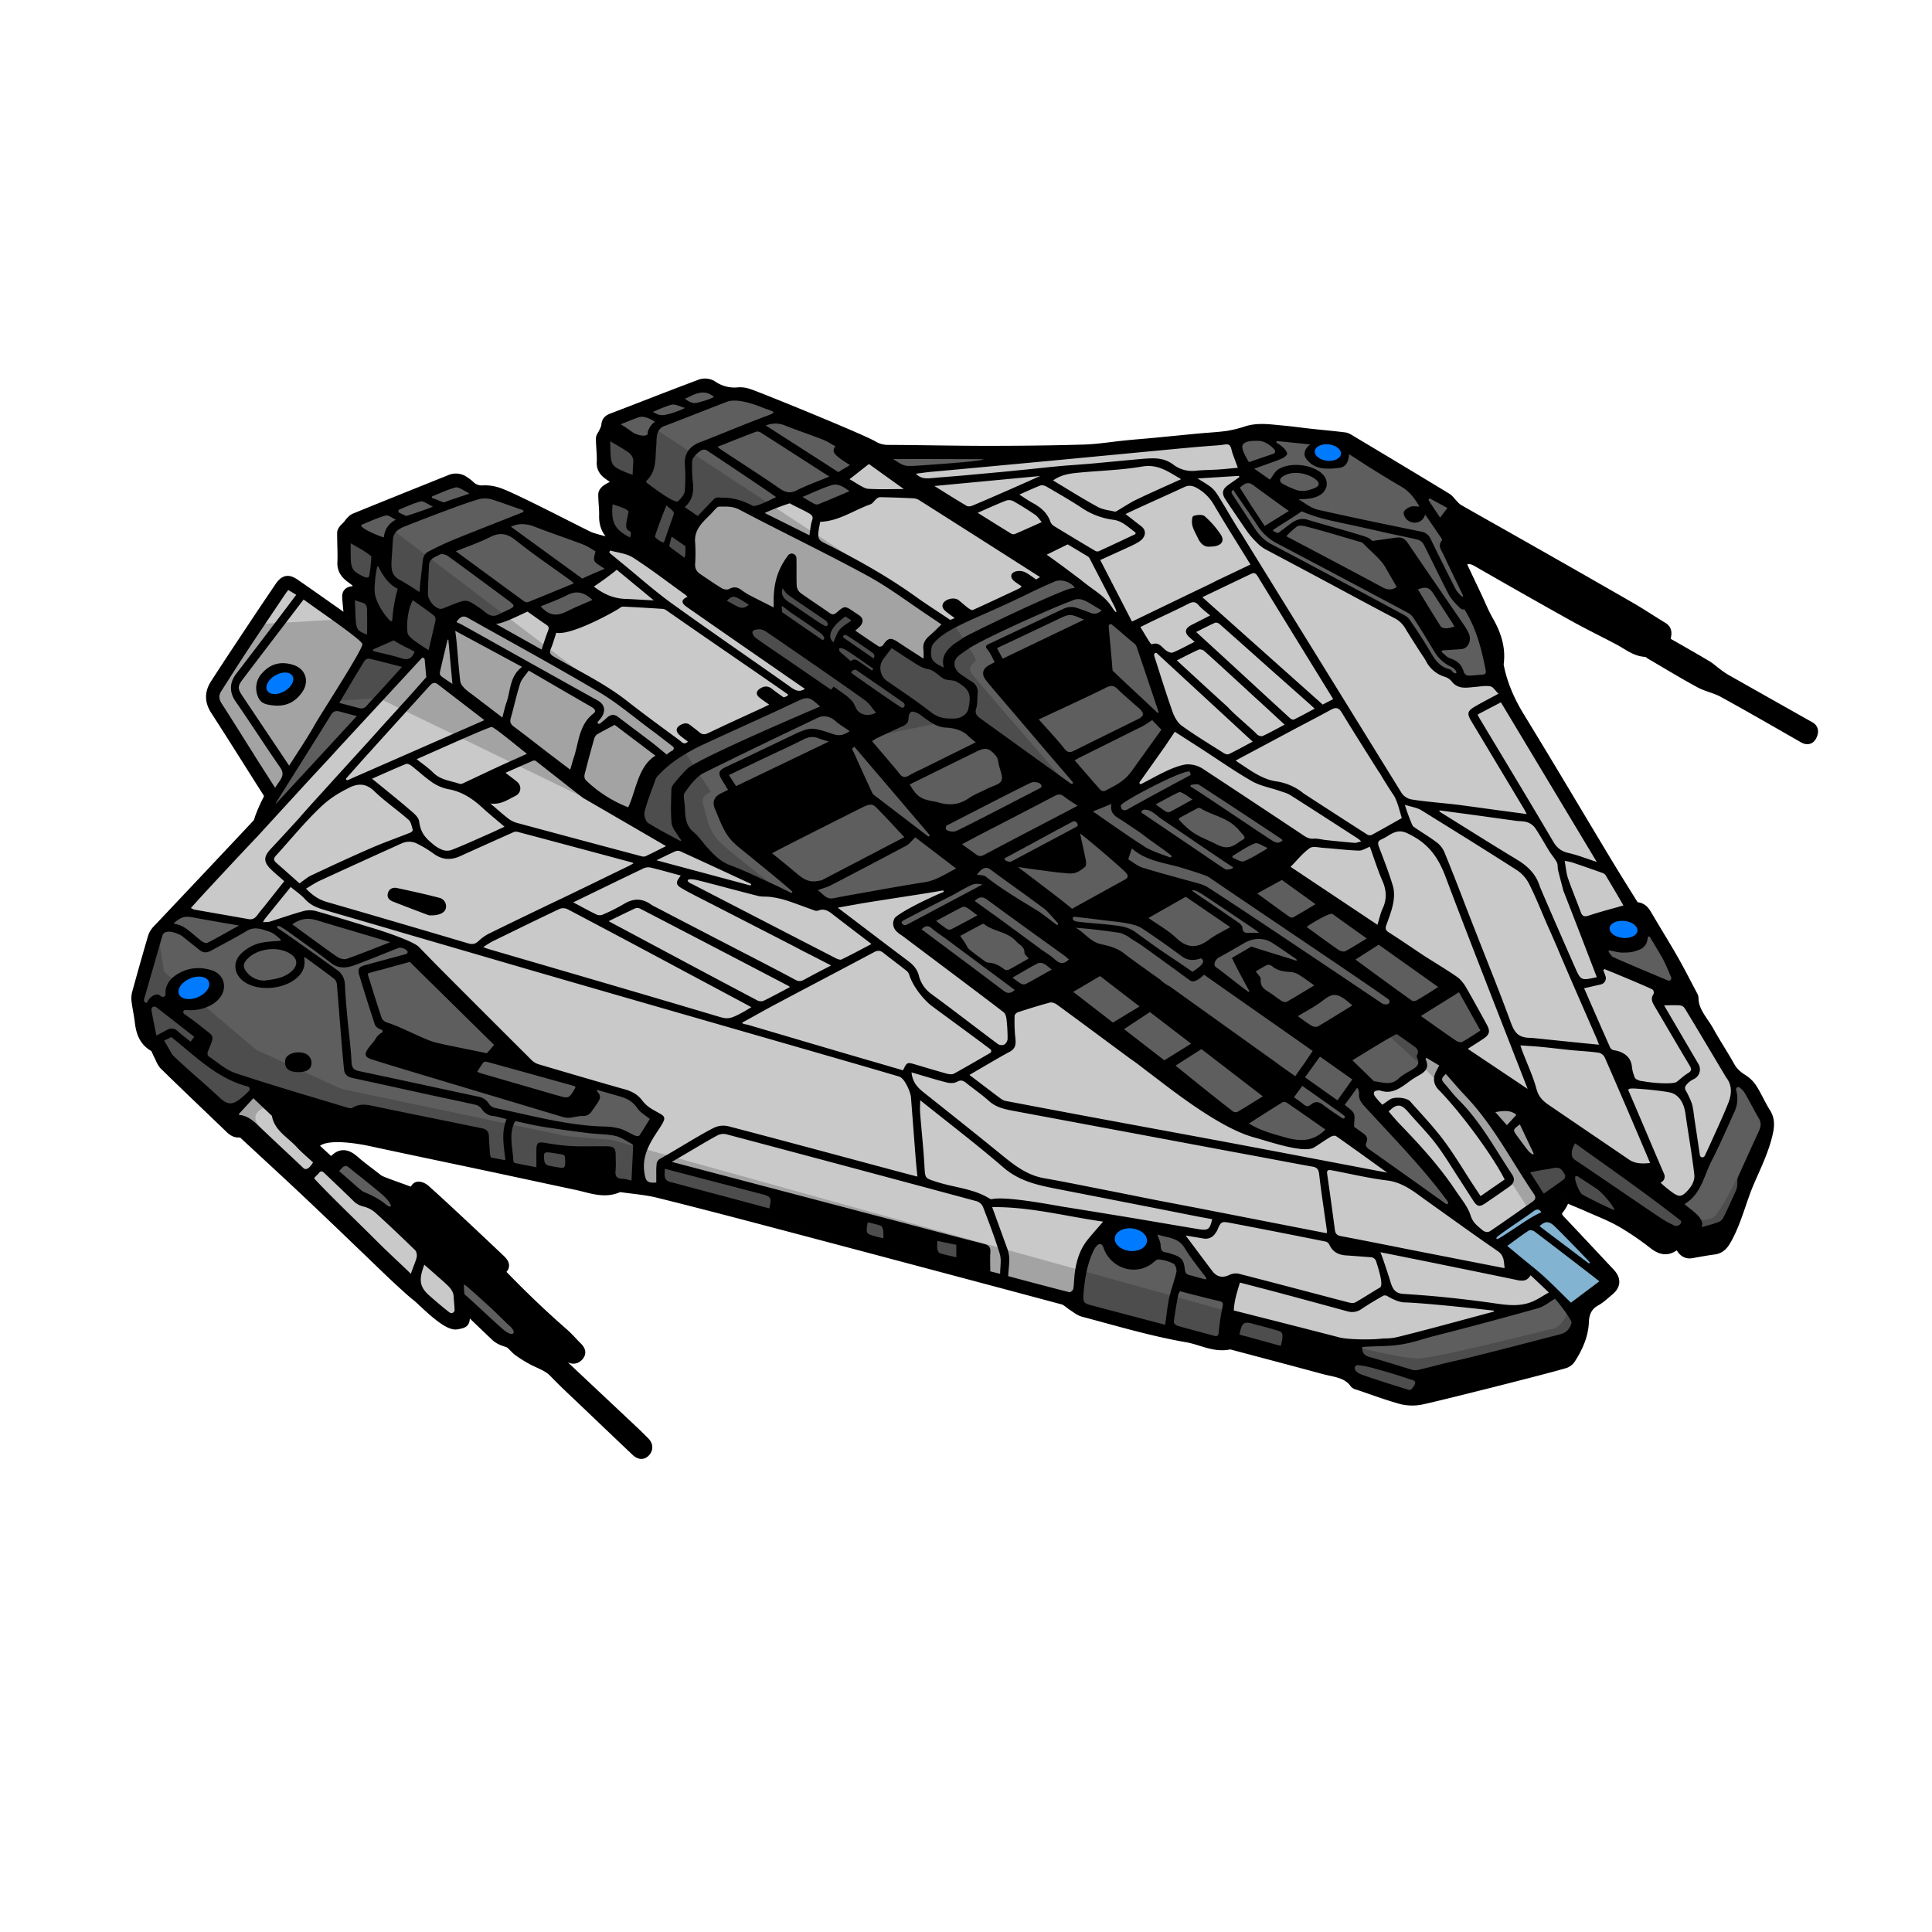 <svg xmlns="http://www.w3.org/2000/svg" viewBox="0 0 1500 1500">
    <title>Krait Mk II</title>
    <g id="Krait_Mk_II" data-name="Krait Mk II">
        <g id="Colour">
            <path d="M1405.19,564.29q-32.58-18.37-65.13-36.77a70.44,70.44,0,0,1-6.56-4.43c-2.94-2.14-5.62-4.69-8.73-6.53-10.65-6.32-21.45-12.4-32.09-18.51.23-1.26.36-2,.5-2.69.6-3.1,1.34-6.14-2.16-8.28-8.8-5.36-17.39-11.09-26.32-16.23q-44.55-25.62-89.28-50.93c-14.45-8.22-29-16.34-43.38-24.59a20.33,20.33,0,0,1-3.86-3.52c-1.75-1.72-3.15-4-5.18-5.2q-36.91-22.39-74-44.52c-1.63-1-3.38-2.2-5.18-2.42-9-1.12-17.94-1.9-26.91-2.87-7-.77-14.07-1.82-21.14-2.42-9.26-.78-18.54-2.47-27.8.44a95.16,95.16,0,0,1-14.79,3.68c-7.17,1-14.45,1.35-21.67,2-11.78,1.11-23.55,2.31-35.33,3.43-7.22.68-14.46,1.23-21.68,1.95-11,1.09-22,2.95-33.1,3.28-25,.74-50,1-75.08,1-25.6,0-51.21-.63-76.81-.74a23.07,23.07,0,0,1-12.13-3.4c-8.89-5.22-88.18-37.59-95.93-40.09a20.46,20.46,0,0,0-7.81-1.24,30.27,30.27,0,0,1-20.92-5.38,10.76,10.76,0,0,0-8.63-.9c-23,8.61-45.93,17.65-68.9,26.45-2.66,1-4.16,2.31-4.33,5.37-.1,1.9-1.22,3.76-2,5.59-.69,1.62-2.2,3.17-2.19,4.74,0,6.08.92,12.19.63,18.24-.23,4.77,2,7.51,5.41,9.91,2.82,2,5.68,3.91,8.67,6-3.7,1.87-7,3.28-9.95,5.14-1.32.82-2.92,2.55-2.94,3.88-.06,5.48.81,11,.66,16.45-.22,7.6,2.44,13.51,8.63,17.9,1.73,1.23,3.32,2.66,5,4l-.58,1.35c-7.91-2-15.95-3.66-23.68-6.23-3.47-1.15-60-30.88-71.81-34.69a31.83,31.83,0,0,0-11.29-1.68,13.4,13.4,0,0,1-11.1-4.12,28.53,28.53,0,0,0-3.55-2.69,11,11,0,0,0-11.3-1.39c-24.62,9.9-49.26,19.74-73.82,29.79-2,.83-3.7,2.93-5.06,4.78-1.49,2-4.83,4.23-4.83,6.57,0,8.05.5,17.74.2,22.54-.36,5.95,2.52,9.43,6.8,12.56,2.57,1.87,5,3.94,7.69,6.08-2.64,1.72-4.61,4-6.81,4.22-4,.47-4.15,2.71-3.91,5.56.49,5.87,1.08,11.73,1.7,18.37-1.6-1.07-2.59-1.7-3.54-2.37-13-9.12-25.94-18.33-39-27.34-5.34-3.68-8.07-2.93-11.8,2.59-7,10.35-14,20.69-20.88,31.09-9.76,14.71-19.57,29.39-29.1,44.24-4.17,6.5-4.25,13.05.23,20,13.65,21.06,26.87,42.4,40.4,63.54,1.61,2.53,1.47,4.26,0,6.78a113.93,113.93,0,0,0-5.17,11.54c-1,2.22-1.29,5-2.84,6.64Q161.08,681,122.21,722.07a14.44,14.44,0,0,0-3.38,5.53q-6.37,21.71-12.34,43.53a16,16,0,0,0-.36,6.16c.67,5.27,1.86,10.47,2.48,15.74.94,8.08,3.15,15.17,10.93,19.55,1.75,1,2.42,3.94,3.56,6,1.55,2.81,2.51,6.22,4.71,8.37,16.29,16,32.85,31.65,49.27,47.48,2.7,2.6,5.1,5.37,9.51,4.63,1-.17,2.37,1,3.3,1.87,17.56,16.26,35.2,32.44,52.58,48.89,21,19.87,41.81,40,62.65,60,1,.94,14.83,13.84,18.22,16.33,4.49,3.3,23.2,23.56,31.3,22,6.17-1.2,6.17-1.2,6.17-7.7v-5.84c1.13.92,1.7,1.34,2.2,1.82,7.54,7.21,15,14.48,22.64,21.61a17.72,17.72,0,0,0,4.83,2.73c1.82.84,4,1.09,5.56,2.23,2.39,1.75,4.17,4.33,6.58,6a93,93,0,0,0,11.85,7.29c5.46,2.74,11.23,4.6,15.74,9.28,8.37,8.7,17.28,16.87,26,25.21q18.75,17.91,37.57,35.77c2.18,2.08,4.65,3.2,7,.81s2.18-5.33-.36-7.84-5-5.07-7.64-7.52c-19.62-18.53-119.06-111.8-134-125.87,2.12-2.25,3.39-3.58,5-5.25,2.6,3,17.7,16.89,22.69,21.49,10.85,10,21.46,20.27,32.24,30.33,7.29,6.79,14.68,13.47,22.09,20.13,2.68,2.41,5.81,2.72,8.31,0,2.75-3,.6-5.38-1.65-7.6-3.26-3.23-6.23-6.77-9.67-9.78-17.5-15.35-31.55-28.72-50.5-48.31,5-3.12,5.15-5.31,1-9.24-10.18-9.62-20.34-19.24-30.58-28.79-9.15-8.54-18.31-17.07-27.64-25.42-1.48-1.33-4.07-2.58-5.76-2.19-1.51.35-2.48,3-3.86,4.9-1.41-1.24-24.38-8.62-26.8-10.56-6.12-4.91-12.58-9.42-18.46-14.59-6.86-6-11.69-5.93-17.83,2l-14-12.9c4-13.71,42.8-4.79,46.1-4.09C316,892,342.4,897.47,368.83,903.07s52.85,11.3,79.27,16.94c10.71,2.28,21.32,6.85,32.42,1.59a2.37,2.37,0,0,1,1.3-.06c9.76,1.44,19.72,2.13,29.26,4.49,33.13,8.22,66.15,16.9,99.16,25.63q107.6,28.44,215.1,57.22c2.73.73,5,3.22,7.51,4.8s5.25,3.94,8.19,4.72c26.79,7.14,53.38,15.07,80.76,19.82,11.07,1.92,21.42,8.25,33.28,5.39.64-.15,1.43.29,2.14.48,23.57,6.26,47.15,12.47,70.69,18.84,8.53,2.31,18,2.65,23.93,10.93.66.92,2.34,1.19,3.59,1.62,10.83,3.65,21.55,7.68,32.55,10.72a34.67,34.67,0,0,0,14.87.46c8.56-1.54,98.83-24.25,112.26-28.4a8.85,8.85,0,0,0,4.36-3.58c5.54-8.71,9.75-18,10.16-28.49.28-7.15,2.76-12.56,9.31-16.19,3.72-2.06,6.85-5.2,10.2-7.92,5.23-4.25,5.4-8.74.69-13.74-12.76-13.57-25.45-27.21-38.28-40.72-2.83-3-4-5.66-1-9.24a25,25,0,0,0,3.52-6.18c1-2.43,2.3-2.55,4.5-1.53,4.3,2,8.76,3.66,13.08,5.6,9.07,4.06,18.43,7.6,27,12.47a224.55,224.55,0,0,1,25.4,17.29c5.26,4,10,5.36,15.63,1.35,2.41-1.72,4.11-1.21,5.72,1.53s4.14,4.63,7.79,4c5.8-1,11.61-2.15,17.45-2.89,5.23-.66,7.57-3.91,10-8.24,7.81-14.11,11.21-29.89,17.57-44.51,5.36-12.35,11.31-24.43,14.27-37.72,1.24-5.61,1.5-10.55-1.79-15.7-3.75-5.86-6.49-12.36-10.18-18.27a23.71,23.71,0,0,0-7.33-7.42c-4.28-2.64-7.72-5.59-10.22-10.1-5.11-9.21-11-18-16.08-27.21-4.6-8.36-12.09-15.42-12.16-25.93a3.82,3.82,0,0,0-.51-1.69c-5-9.37-9.75-18.84-15-28.05-6.55-11.47-13.56-22.69-20.24-34.09-2-3.47-4-6.51-8.67-6.66-.93,0-2-1.51-2.69-2.55-7-11.19-14-22.37-20.81-33.67-22.27-37-44.24-74.19-66.81-111-7.52-12.27-13.3-25-16.18-39a9.59,9.59,0,0,1-.31-3.09c1.57-12-2-22.74-7.93-33.06-3.54-6.16-6.18-12.83-9.22-19.27-4.12-8.69-8.24-17.37-12.24-25.82,4.49-4.31,8.45-3.43,13.09-.76q37.24,21.45,74.78,42.39c11.71,6.51,23.8,12.33,35.62,18.65,6.59,3.53,12.45,8.59,20.52,8.79,1.28,0,2.52,1.42,3.8,2.17,12.52,7.3,24.9,14.86,37.63,21.77,5.75,3.13,12.54,4.35,18.27,7.5,20.94,11.53,41.65,23.46,62.38,35.35,2.86,1.65,5,1.15,6.34-1.45C1407.74,568.91,1408.36,566.08,1405.19,564.29Z"
                  fill="#c9c9c9"/>
            <path d="M1405.19,564.29q-32.58-18.37-65.13-36.77a70.44,70.44,0,0,1-6.56-4.43c-2.94-2.14-5.62-4.69-8.73-6.53-10.65-6.32-21.45-12.4-32.09-18.51.23-1.26.36-2,.5-2.69.6-3.1,1.34-6.14-2.16-8.28-8.8-5.36-17.39-11.09-26.32-16.23q-44.55-25.62-89.28-50.93c-14.45-8.22-29-16.34-43.38-24.59a20.33,20.33,0,0,1-3.86-3.52c-1.75-1.72-3.15-4-5.18-5.2q-36.91-22.39-74-44.52c-1.63-1-3.38-2.2-5.18-2.42-9-1.12-17.94-1.9-26.91-2.87-7-.77-14.07-1.82-21.14-2.42-9.26-.78-18.54-2.47-27.8.44a95.16,95.16,0,0,1-14.79,3.68c-7.17,1-14.45,1.35-21.67,2-11.78,1.11-23.55,2.31-35.33,3.43-7.22.68-14.46,1.23-21.68,1.95-11,1.09-22,2.95-33.1,3.28-25,.74-50,1-75.08,1-25.6,0-51.21-.63-76.81-.74a23.07,23.07,0,0,1-12.13-3.4c-8.89-5.22-88.18-37.59-95.93-40.09a20.46,20.46,0,0,0-7.81-1.24,30.27,30.27,0,0,1-20.92-5.38,10.76,10.76,0,0,0-8.63-.9c-23,8.61-45.93,17.65-68.9,26.45-2.66,1-4.16,2.31-4.33,5.37-.1,1.9-1.22,3.76-2,5.59-.69,1.62-2.2,3.17-2.19,4.74,0,6.08.92,12.19.63,18.24-.23,4.77,2,7.51,5.41,9.91,2.82,2,5.68,3.91,8.67,6-3.7,1.87-7,3.28-9.95,5.14-1.32.82-2.92,2.55-2.94,3.88-.06,5.48.81,11,.66,16.45-.22,7.6,2.44,13.51,8.63,17.9,1.73,1.23,3.32,2.66,5,4l-.58,1.35c-7.91-2-15.95-3.66-23.68-6.23-3.47-1.15-60-30.88-71.81-34.69a31.83,31.83,0,0,0-11.29-1.68,13.4,13.4,0,0,1-11.1-4.12,28.53,28.53,0,0,0-3.55-2.69,11,11,0,0,0-11.3-1.39c-24.62,9.9-49.26,19.74-73.82,29.79-2,.83-3.7,2.93-5.06,4.78-1.49,2-4.83,4.23-4.83,6.57,0,8.05.5,17.74.2,22.54-.36,5.95,2.52,9.43,6.8,12.56,2.57,1.87,5,3.94,7.69,6.08-2.64,1.72-4.61,4-6.81,4.22-4,.47-4.15,2.71-3.91,5.56.49,5.87,1.08,11.73,1.7,18.37-1.6-1.07-2.59-1.7-3.54-2.37-13-9.12-25.94-18.33-39-27.34-5.34-3.68-8.07-2.93-11.8,2.59-7,10.35-14,20.69-20.88,31.09-9.76,14.71-19.57,29.39-29.1,44.24-4.17,6.5-4.25,13.05.23,20,13.65,21.06,26.87,42.4,40.4,63.54,1.61,2.53,1.47,4.26,0,6.78a113.93,113.93,0,0,0-5.17,11.54c-1,2.22-1.29,5-2.84,6.64Q161.08,681,122.21,722.07a14.44,14.44,0,0,0-3.38,5.53q-6.37,21.71-12.34,43.53a16,16,0,0,0-.36,6.16c.67,5.27,1.86,10.47,2.48,15.74.94,8.08,3.15,15.17,10.93,19.55,1.75,1,2.42,3.94,3.56,6,1.55,2.81,2.51,6.22,4.71,8.37,16.29,16,32.85,31.65,49.27,47.48,2.7,2.6,5.1,5.37,9.51,4.63,1-.17,2.37,1,3.3,1.87,17.56,16.26,35.2,32.44,52.58,48.89,21,19.87,41.81,40,62.65,60,1,.94,14.83,13.84,18.22,16.33,4.49,3.3,23.2,23.56,31.3,22,6.17-1.2,6.17-1.2,6.17-7.7v-5.84c1.13.92,1.7,1.34,2.2,1.82,7.54,7.21,15,14.48,22.64,21.61a17.72,17.72,0,0,0,4.83,2.73c1.82.84,4,1.09,5.56,2.23,2.39,1.75,4.17,4.33,6.58,6a93,93,0,0,0,11.85,7.29c5.46,2.74,11.23,4.6,15.74,9.28,8.37,8.7,17.28,16.87,26,25.21q18.75,17.91,37.57,35.77c2.18,2.08,4.65,3.2,7,.81s2.18-5.33-.36-7.84-5-5.07-7.64-7.52c-19.62-18.53-119.06-111.8-134-125.87,2.12-2.25,3.39-3.58,5-5.25,2.6,3,17.7,16.89,22.69,21.49,10.85,10,21.46,20.27,32.24,30.33,7.29,6.79,14.68,13.47,22.09,20.13,2.68,2.41,5.81,2.72,8.31,0,2.75-3,.6-5.38-1.65-7.6-3.26-3.23-6.23-6.77-9.67-9.78-17.5-15.35-31.55-28.72-50.5-48.31,5-3.12,5.15-5.31,1-9.24-10.18-9.62-20.34-19.24-30.58-28.79-9.15-8.54-18.31-17.07-27.64-25.42-1.48-1.33-4.07-2.58-5.76-2.19-1.51.35-2.48,3-3.86,4.9-1.41-1.24-24.38-8.62-26.8-10.56-6.12-4.91-12.58-9.42-18.46-14.59-6.86-6-11.69-5.93-17.83,2l-14-12.9c4-13.71,42.8-4.79,46.1-4.09C316,892,342.4,897.47,368.83,903.07s52.85,11.3,79.27,16.94c10.71,2.28,21.32,6.85,32.42,1.59a2.37,2.37,0,0,1,1.3-.06c9.76,1.44,19.72,2.13,29.26,4.49,33.13,8.22,66.15,16.9,99.16,25.63q107.6,28.44,215.1,57.22c2.73.73,5,3.22,7.51,4.8s5.25,3.94,8.19,4.72c26.79,7.14,53.38,15.07,80.76,19.82,11.07,1.92,21.42,8.25,33.28,5.39.64-.15,1.43.29,2.14.48,23.57,6.26,47.15,12.47,70.69,18.84,8.53,2.31,18,2.65,23.93,10.93.66.92,2.34,1.19,3.59,1.62,10.83,3.65,21.55,7.68,32.55,10.72a34.67,34.67,0,0,0,14.87.46c8.56-1.54,98.83-24.25,112.26-28.4a8.85,8.85,0,0,0,4.36-3.58c5.54-8.71,9.75-18,10.16-28.49.28-7.15,2.76-12.56,9.31-16.19,3.72-2.06,6.85-5.2,10.2-7.92,5.23-4.25,5.4-8.74.69-13.74-12.76-13.57-25.45-27.21-38.28-40.72-2.83-3-4-5.66-1-9.24a25,25,0,0,0,3.52-6.18c1-2.43,2.3-2.55,4.5-1.53,4.3,2,8.76,3.66,13.08,5.6,9.07,4.06,18.43,7.6,27,12.47a224.55,224.55,0,0,1,25.4,17.29c5.26,4,10,5.36,15.63,1.35,2.41-1.72,4.11-1.21,5.72,1.53s4.14,4.63,7.79,4c5.8-1,11.61-2.15,17.45-2.89,5.23-.66,7.57-3.91,10-8.24,7.81-14.11,11.21-29.89,17.57-44.51,5.36-12.35,11.31-24.43,14.27-37.72,1.24-5.61,1.5-10.55-1.79-15.7-3.75-5.86-6.49-12.36-10.18-18.27a23.71,23.71,0,0,0-7.33-7.42c-4.28-2.64-7.72-5.59-10.22-10.1-5.11-9.21-11-18-16.08-27.21-4.6-8.36-12.09-15.42-12.16-25.93a3.82,3.82,0,0,0-.51-1.69c-5-9.37-9.75-18.84-15-28.05-6.55-11.47-13.56-22.69-20.24-34.09-2-3.47-4-6.51-8.67-6.66-.93,0-2-1.51-2.69-2.55-7-11.19-14-22.37-20.81-33.67-22.27-37-44.24-74.19-66.81-111-7.52-12.27-13.3-25-16.18-39a9.59,9.59,0,0,1-.31-3.09c1.57-12-2-22.74-7.93-33.06-3.54-6.16-6.18-12.83-9.22-19.27-4.12-8.69-8.24-17.37-12.24-25.82,4.49-4.31,8.45-3.43,13.09-.76q37.24,21.45,74.78,42.39c11.71,6.51,23.8,12.33,35.62,18.65,6.59,3.53,12.45,8.59,20.52,8.79,1.28,0,2.52,1.42,3.8,2.17,12.52,7.3,24.9,14.86,37.63,21.77,5.75,3.13,12.54,4.35,18.27,7.5,20.94,11.53,41.65,23.46,62.38,35.35,2.86,1.65,5,1.15,6.34-1.45C1407.74,568.91,1408.36,566.08,1405.19,564.29Z"
                  fill="none" stroke="#000" stroke-linecap="round" stroke-linejoin="round" stroke-width="8"/>
        </g>
        <g id="Grey">
            <path d="M512,904.37l1.46,14.37s247.5,69.59,249.3,70.29,1.87-19.22,1.87-19.22L516.14,904.37Zm402.88,53.07-49.78-8.59-17.6,15-9.69,23.36v26.23l70.55,19.88,41.77,10.46,5.34-32.34-14.31-17.55ZM1192,1013.26l-104.36,26.79s-24.93,2.18-26,2.18-11.66,2.71-11.66,2.71l-87.62-22.38-4.41,16.36,66.76,15.78,29.63,14.67,33,11.36h11.19l11.3-12.1,114-30.44,1.32-15.72-17.6-16.67Zm162.94-171.42-9.9-5.18v22.66l-32.13,67.43s-13,9.52-14.07,9-73.7-50.05-73.7-50.05-40.7,21.62-42.18,21L1196.73,933l12.64-9.54h9.77s65.06,40.33,66.13,40,27.63,2.52,27.63,2.52l24.53-8.48,31.8-80.21v-8.62Zm-40.72-68.63-33.13-52.62-17.45-9.21L1236.89,718,1248,749ZM998.87,431.41l93.41,50.86,22.22,34.48,14.39,8.31h26.94l1.84-12.69-34.1-87.9,2.43-31.25-88.18-50.94-60.11-4.41-18.54,4.53,10.21,25.27-14.2,11.89L953.33,386l25.61,33.56Zm-1.16,455.3c15.51,3.09,23.72.66,30.87-4.34l6.25-5.54,95.34,67.5-4.6-15.65L1061.15,852l3-11.09,16.5,2.16,22.45-13.13V818.22s32.18-6.62,32-6.56,18.51-10.86,18.51-10.86l-18.51-31.21-139.91-95,15.45-20-81.86-57.11-8.77-.2-36.71,16.14-5.9-2.18,28.86-46.46V555l-18.06-56.43-22.75-21.48-29.7-24.73-14.31-4.87-87.57,37-14.74,17.17V511l-3.62,3.78-22.3-16.19-9.69,8.19-24-17,5.25-6.4v-3.3l-10.19-5.27-7.33,5.27h-2.66L604.75,452.4l-2.22,27.69L571,457.66l-22,12.91,78.2,58.19,2.28,9.09L509.71,593.07,496.2,622.44,498,638l82.14,44,47.3,19h15.2l82.81-13.27,13.31,2.2-39.73,24.35-.64,4.87,84.88,58.05,30.11-11.75L955.18,870.63Zm-788-259,2.26.49L325.7,504.76l10.4,5.9,12.49-29.35,12.49-8.85,19.61,12,28.45-13.91L433,483.68,467.23,466l-13.51-11,20.07-13.92-4.36-10.91,3.07-4.11,27.78,4.11,35,18.92v-37.9l19-18.1,11.58-1.65,21.2,5.81L613.21,386l17.69,8.82,35.83-12.6-13.91-10.42,12-8.23,17.87-8,23.55,11,86-11.83-125.5-2.93-56.5-28.49-30.69-13.94-33.33-7.62s-71,23.12-69.08,25.48-7.7,12.47-7.7,12.47l3.09,26.52,19.21,8.62L472.52,386l1.27,23.39L493,427.5,467.6,424l-62.21-30.89-51-18.29-65.47,24.31-23.2,14.61,3.13,27.36,12.67,10.14-1.27,6.86-8.75,6.38.63,24L285,498.61l-3.5,5.49Zm292,234.09L488.13,849l-79.52-20.27-86.9-90.12L298.57,724.7,239.9,710.54l-30.18,8.39-17.85-1.68-54.75-8.68-14.91,13.5-13.83,42.21-1.83,16s9.78,25.13,11,24.92,49.36,53,49.36,53l12.1,4.76,19.44-14.3,68.23,29.7,187,41.17,18.8,1.84,24.41-.74-1.46-30.17,14.24-21.63ZM302.52,926.75,274.13,902.4l-8-1.1-7.92,7.11,17.3,19.18,33.31,16.74,51.38,64,33.1,31.71h15.31l-46.06-44.93Z"
                  fill="#5e5e5e"/>
        </g>
        <g id="Canopy">
            <path d="M1194.7,933.7s-36.85,25.85-37.4,26.06l61.84,55.71,30.83-23.1Z" fill="#82b3d1"/>
        </g>
        <g id="Shadows" opacity="0.2">
            <path d="M1219.14,1015.47c-8.19,18.7-15.51,16.5-15.51,16.5s-89.23,22.73-102.73,22.73-51-9.76-51-9.76L475.33,885.09l-35.45-3L265,845.42,198.91,815l-71.49-60.42-5.21-32.46-16.08,55.22,11.44,27.87,9.85,16.77s90.25,71.64,74.35,53.1c-12.37-14.41,12.33-17.57,12.33-17.57L241.85,873,453.72,919.5l21.61.3L511.08,926l310.38,82.31,118.21,32.8,90.58,18.74,61.27,27,128.82-46.87S1227.33,996.77,1219.14,1015.47Zm134.42-111s-15.86,34-22.46,39.83-19.8.74-20.53,0S1223,878,1223,878s-134.59-77.37-138.7-77.37A13.18,13.18,0,0,0,1077,803s18.29,16.72,27.83,25.52,26,27.5,36.66,41.86,42.17,63.74,45.51,68.74l33.08-5.37L1250,944.33,1292,965.92h31.45L1348.33,949l5.25-32.34ZM212.82,615,259,544.3l35-2.25,178.59,86.48L552.67,669l55.55,24.25s-43.46-32.59-51.16-41.46-9.31-21.8-10.65-25.38C542.86,616.93,552,615,552,615L529.2,579.87l-71-52.07L305.79,412.13l-6,9-31.16-1.52-1.75,22.7,14.61,8.93-11.71,14.83-2,14.63-66.1,3.76-24.2,36.16L166.2,538.43l8.43,20.66ZM473.08,382.2l-3.25,24.67,17.2,12.4,56,46.82,89.2,66.2,46.66,39.33,49.53-10.09,28.33-3.62,70.21,49.31s-68.56-78.69-72.6-84.4,3.67-8.59,3.21-10.91-16.47-26.53-16.47-26.53L508.89,333.1,501.69,345l-27.9-14.16-6.27,30.93,7.81,9.62Z"
                  fill="#0c0c0c"/>
        </g>
        <g id="Outline">
            <path d="M1405.19,564.29q-32.58-18.37-65.13-36.77a70.44,70.44,0,0,1-6.56-4.43c-2.94-2.14-5.62-4.69-8.73-6.53-10.65-6.32-21.45-12.4-32.09-18.51.23-1.26.36-2,.5-2.69.6-3.1,1.34-6.14-2.16-8.28-8.8-5.36-17.39-11.09-26.32-16.23q-44.55-25.62-89.28-50.93c-14.45-8.22-29-16.34-43.38-24.59a20.33,20.33,0,0,1-3.86-3.52c-1.75-1.72-3.15-4-5.18-5.2q-36.91-22.39-74-44.52c-1.63-1-3.38-2.2-5.18-2.42-9-1.12-17.94-1.9-26.91-2.87-7-.77-14.07-1.82-21.14-2.42-9.26-.78-18.54-2.47-27.8.44a95.16,95.16,0,0,1-14.79,3.68c-7.17,1-14.45,1.35-21.67,2-11.78,1.11-23.55,2.31-35.33,3.43-7.22.68-14.46,1.23-21.68,1.95-11,1.09-22,2.95-33.1,3.28-25,.74-50,1-75.08,1-25.6,0-51.21-.63-76.81-.74a23.07,23.07,0,0,1-12.13-3.4c-8.89-5.22-88.18-37.59-95.93-40.09a20.46,20.46,0,0,0-7.81-1.24,30.27,30.27,0,0,1-20.92-5.38,10.76,10.76,0,0,0-8.63-.9c-23,8.61-45.93,17.65-68.9,26.45-2.66,1-4.16,2.31-4.33,5.37-.1,1.9-1.22,3.76-2,5.59-.69,1.62-2.2,3.17-2.19,4.74,0,6.08.92,12.19.63,18.24-.23,4.77,2,7.51,5.41,9.91,2.82,2,5.68,3.91,8.67,6-3.7,1.87-7,3.28-9.95,5.14-1.32.82-2.92,2.55-2.94,3.88-.06,5.48.81,11,.66,16.45-.22,7.6,2.44,13.51,8.63,17.9,1.73,1.23,3.32,2.66,5,4l-.58,1.35c-7.91-2-15.95-3.66-23.68-6.23-3.47-1.15-60-30.88-71.81-34.69a31.83,31.83,0,0,0-11.29-1.68,13.4,13.4,0,0,1-11.1-4.12,28.53,28.53,0,0,0-3.55-2.69,11,11,0,0,0-11.3-1.39c-24.62,9.9-49.26,19.74-73.82,29.79-2,.83-3.7,2.93-5.06,4.78-1.49,2-4.83,4.23-4.83,6.57,0,8.05.5,17.74.2,22.54-.36,5.95,2.52,9.43,6.8,12.56,2.57,1.87,5,3.94,7.69,6.08-2.64,1.72-4.61,4-6.81,4.22-4,.47-4.15,2.71-3.91,5.56.49,5.87,1.08,11.73,1.7,18.37-1.6-1.07-2.59-1.7-3.54-2.37-13-9.12-25.94-18.33-39-27.34-5.34-3.68-8.07-2.93-11.8,2.59-7,10.35-14,20.69-20.88,31.09-9.76,14.71-19.57,29.39-29.1,44.24-4.17,6.5-4.25,13.05.23,20,13.65,21.06,26.87,42.4,40.4,63.54,1.61,2.53,1.47,4.26,0,6.78a113.93,113.93,0,0,0-5.17,11.54c-1,2.22-1.29,5-2.84,6.64Q161.08,681,122.21,722.07a14.44,14.44,0,0,0-3.38,5.53q-6.37,21.71-12.34,43.53a16,16,0,0,0-.36,6.16c.67,5.27,1.86,10.47,2.48,15.74.94,8.08,3.15,15.17,10.93,19.55,1.75,1,2.42,3.94,3.56,6,1.55,2.81,2.51,6.22,4.71,8.37,16.29,16,32.85,31.65,49.27,47.48,2.7,2.6,5.1,5.37,9.51,4.63,1-.17,2.37,1,3.3,1.87,17.56,16.26,35.2,32.44,52.58,48.89,21,19.87,41.81,40,62.65,60,1,.94,14.83,13.84,18.22,16.33,4.49,3.3,23.2,23.56,31.3,22,6.17-1.2,6.17-1.2,6.17-7.7v-5.84c1.13.92,1.7,1.34,2.2,1.82,7.54,7.21,15,14.48,22.64,21.61a17.72,17.72,0,0,0,4.83,2.73c1.82.84,4,1.09,5.56,2.23,2.39,1.75,4.17,4.33,6.58,6a93,93,0,0,0,11.85,7.29c5.46,2.74,11.23,4.6,15.74,9.28,8.37,8.7,17.28,16.87,26,25.21q18.75,17.91,37.57,35.77c2.18,2.08,4.65,3.2,7,.81s2.18-5.33-.36-7.84-5-5.07-7.64-7.52c-19.62-18.53-119.06-111.8-134-125.87,2.12-2.25,3.39-3.58,5-5.25,2.6,3,17.7,16.89,22.69,21.49,10.85,10,21.46,20.27,32.24,30.33,7.29,6.79,14.68,13.47,22.09,20.13,2.68,2.41,5.81,2.72,8.31,0,2.75-3,.6-5.38-1.65-7.6-3.26-3.23-6.23-6.77-9.67-9.78-17.5-15.35-31.55-28.72-50.5-48.31,5-3.12,5.15-5.31,1-9.24-10.18-9.62-20.34-19.24-30.58-28.79-9.15-8.54-18.31-17.07-27.64-25.42-1.48-1.33-4.07-2.58-5.76-2.19-1.51.35-2.48,3-3.86,4.9-1.41-1.24-24.38-8.62-26.8-10.56-6.12-4.91-12.58-9.42-18.46-14.59-6.86-6-11.69-5.93-17.83,2l-14-12.9c4-13.71,42.8-4.79,46.1-4.09C316,892,342.4,897.47,368.83,903.07s52.85,11.3,79.27,16.94c10.71,2.28,21.32,6.85,32.42,1.59a2.37,2.37,0,0,1,1.3-.06c9.76,1.44,19.72,2.13,29.26,4.49,33.13,8.22,66.15,16.9,99.16,25.63q107.6,28.44,215.1,57.22c2.73.73,5,3.22,7.51,4.8s5.25,3.94,8.19,4.72c26.79,7.14,53.38,15.07,80.76,19.82,11.07,1.92,21.42,8.25,33.28,5.39.64-.15,1.43.29,2.14.48,23.57,6.26,47.15,12.47,70.69,18.84,8.53,2.31,18,2.65,23.93,10.93.66.92,2.34,1.19,3.59,1.62,10.83,3.65,21.55,7.68,32.55,10.72a34.67,34.67,0,0,0,14.87.46c8.56-1.54,98.83-24.25,112.26-28.4a8.85,8.85,0,0,0,4.36-3.58c5.54-8.71,9.75-18,10.16-28.49.28-7.15,2.76-12.56,9.31-16.19,3.72-2.06,6.85-5.2,10.2-7.92,5.23-4.25,5.4-8.74.69-13.74-12.76-13.57-25.45-27.21-38.28-40.72-2.83-3-4-5.66-1-9.24a25,25,0,0,0,3.52-6.18c1-2.43,2.3-2.55,4.5-1.53,4.3,2,8.76,3.66,13.08,5.6,9.07,4.06,18.43,7.6,27,12.47a224.55,224.55,0,0,1,25.4,17.29c5.26,4,10,5.36,15.63,1.35,2.41-1.72,4.11-1.21,5.72,1.53s4.14,4.63,7.79,4c5.8-1,11.61-2.15,17.45-2.89,5.23-.66,7.57-3.91,10-8.24,7.81-14.11,11.21-29.89,17.57-44.51,5.36-12.35,11.31-24.43,14.27-37.72,1.24-5.61,1.5-10.55-1.79-15.7-3.75-5.86-6.49-12.36-10.18-18.27a23.71,23.71,0,0,0-7.33-7.42c-4.28-2.64-7.72-5.59-10.22-10.1-5.11-9.21-11-18-16.08-27.21-4.6-8.36-12.09-15.42-12.16-25.93a3.82,3.82,0,0,0-.51-1.69c-5-9.37-9.75-18.84-15-28.05-6.55-11.47-13.56-22.69-20.24-34.09-2-3.47-4-6.51-8.67-6.66-.93,0-2-1.51-2.69-2.55-7-11.19-14-22.37-20.81-33.67-22.27-37-44.24-74.19-66.81-111-7.52-12.27-13.3-25-16.18-39a9.59,9.59,0,0,1-.31-3.09c1.57-12-2-22.74-7.93-33.06-3.54-6.16-6.18-12.83-9.22-19.27-4.12-8.69-8.24-17.37-12.24-25.82,4.49-4.31,8.45-3.43,13.09-.76q37.24,21.45,74.78,42.39c11.71,6.51,23.8,12.33,35.62,18.65,6.59,3.53,12.45,8.59,20.52,8.79,1.28,0,2.52,1.42,3.8,2.17,12.52,7.3,24.9,14.86,37.63,21.77,5.75,3.13,12.54,4.35,18.27,7.5,20.94,11.53,41.65,23.46,62.38,35.35,2.86,1.65,5,1.15,6.34-1.45C1407.74,568.91,1408.36,566.08,1405.19,564.29Zm-1044.84,433c.27-.6,18.36,16,18.7,16.3,4.2,3.69,12.07,11.61,16.16,15.43,6.39,5.3,3.64,9.33-3,4.38-4.29-3.1-27.13-25-31.3-28.23C360.32,1004.75,360,998.11,360.35,997.32Zm-30.94-15.4,14,12.32c5.14,4.61,8.57,7.51,8.83,12.61.22,4.16.67,7.54.69,10.18a2.43,2.43,0,0,1-3.88,2c-3.12-2.31-10.17-8.21-15-12.5C325.17,999,325.25,993.24,329.41,981.92ZM266.32,906.1a3.18,3.18,0,0,1,4.22.1c4.49,3.65,24.33,19.16,28.39,23.28,5.76,5.85,5.9,9.59.92,5.83-7.88-6.56-17.58-9.8-18.15-10.23-5.38-4-13-11.54-18.33-15.65C263.56,908.79,264.72,907.65,266.32,906.1ZM247.43,911c2-2.88,3.59-1,5,.34,7.24,6.87,14.47,13.74,21.61,20.72a16.1,16.1,0,0,0,8.17,4.69,21.86,21.86,0,0,1,9.47,5c10.39,9.38,20.5,19.07,30.55,28.82,1.07,1,1.54,3.32,1.36,4.92-.35,3.11-3.59,9.75-4.51,13.54-9.28-9-16.42-15.32-28.49-27.37C275.08,946.15,259,931,244.12,915.18,243.52,914.55,245.4,913.16,247.43,911Zm863.19-523.77c4.3,2.36,10.7,5.84,13.13,7.2-1.13,1.53-4.39,5.77-5.62,7.42-1.5-2.1-6.14-9.09-8.8-13.23A1,1,0,0,1,1110.62,387.18ZM964.8,345.57c1.62-3.68,9.53-3.29,11.9-3.29,5.46-.08,10.3,4,12.78,6.83a2,2,0,0,1-.85,3.22c-4.85,1.66-14.39,4.81-17.94,6.21a1.35,1.35,0,0,1-1.69-.68C967.66,355.13,963.43,348.66,964.8,345.57Zm7.88,30.89s22.12,16.24,28,20.25l-18.79,11.65-11.25-17h.06c-2-3.19-7.54-11.8-8.09-12.82C965.65,376.17,968.28,373.43,972.68,376.46Zm24.11-7.06c8.33-4.55,19.34-1.5,25,3.06,3,2.41,2.65,4.84-.92,6.4a39,39,0,0,1-5.35,1.77,15.84,15.84,0,0,1-9.88-.52,67.53,67.53,0,0,1-9.56-4.38C992.73,373.77,993.33,371.29,996.79,369.4ZM1093.53,476a12,12,0,0,1,4,3.93c6.21,9.34,10.35,16.53,16.14,26a28.93,28.93,0,0,0,12.76,11.63c3.32,1.45,5.62,5.21,3.54,5.21s-2.39-2.63-4.7-3.2c-6.78-1.7-10.56-6.41-13.92-12.12-5-8.57-10.44-16.94-16.09-25.11-2-2.92-2.67-3.52-5.78-5.2-33.53-18.12-69.34-37.2-103.06-55-5.34-2.81-9.5-7.52-12.71-12.52-5.61-8.71-11.36-17.35-17.05-26-1.23-2.12.47-4,1.38-2.5,5.23,7.94,13,18.67,18.22,26.84a40,40,0,0,0,15.18,13.9Q1042.59,448.8,1093.53,476Zm-94.66-59.61h0c.13-.92,7.92-8,8.84-7.92,1-.43,3.14-.51,6.08.24,14.15,3.6,28.11,7.95,42.13,12a6,6,0,0,1,2.64,1.33c4.63,5.1,12.9,11.57,16.64,17.73l9.22,16c-3.91,2.6-7.25,2.29-11.32.09-23.49-12.71-47.14-25.09-70.74-37.59C1001.19,417.7,1000,417.06,998.87,416.43Zm102,41.25c6-2.4,8.81-1.6,11.81,3,4.84,7.49,9.71,15,14.54,22.45.69,1.08,1.29,2.22,2,3.48-2.35.5-4.34,1.23-6.34,1.26-1.45,0-3.62-.43-4.27-1.44C1112.6,477,1106.8,467.34,1100.9,457.68ZM818.76,357.44c7.66-.72,92.93-8.83,104.55-9.9,8-.74,15.93-1.31,23.89-1.92,2.44-.19,5.57-1.21,7.15-.1s1.85,4.45,2.7,6.79c1.29,3.58,2.61,7.15,4,10.87-5.33.48-10.16,1-15,1.32-5.91.4-11.87.37-17.75,1a24,24,0,0,1-17.45-4.87c-7.18-5.22-13.88-5.18-23.73-4.38-5.1.41-35.34,3.3-39.82,3.71-8.11.73-16.25,1.16-24.36,1.91-11.33,1.06-22.64,2.35-34,3.43-4.05.52-34,3.21-38.05,3.59-7.67.71-15.34,1.28-23,1.91-1.33.11-2.4.25-4,.37-4.75.35-8.74.75-12.78-3.39,4.6-.57,8.72-1.21,12.86-1.56C735.62,365.25,807.28,358.52,818.76,357.44Zm427.71,400.28-1.51-4a.89.89,0,0,1,1.17-1.15c8.79,3.55,35.07,14.45,37.12,15.88a3.42,3.42,0,0,1,.56,3.32c-2.25,3.28-1.21,6.08.55,9,9.12,15.44,18.12,30.95,27.34,46.33,1.59,2.67,2,4.21-1.08,6.05s-5.88,4.5-8.81,6.79c-2.5,2-18.11,1.13-26.58-.56a8.16,8.16,0,0,1-3.75-1,4.68,4.68,0,0,1-1.42-.74,5.53,5.53,0,0,1-1.45-2.76,26.26,26.26,0,0,1-1.62-7.06c-.93-7.56-6.79-11.34-14-12.44a4.25,4.25,0,0,1-2.93-2.2c-6.68-15-13.23-30.08-20.17-45.94,2.07-.4,7.76-1.75,13-2.93A5,5,0,0,0,1246.47,757.72Zm-7.75,1.22c-11.28,2.33-11.36,2.37-16.09-8.3-6-13.6-26.42-60.21-27.28-62.88-3-9.31-9.37-15.4-17.58-20.36-19.68-11.88-39.11-24.18-58.64-36.31-.6-.38-1.15-.85-1.72-1.28l.34-.62q14.91,2,29.81,4c9.8,1.35,19.59,2.74,29.39,4.08,2.93.4,6,.2,8.77,1.12a12.51,12.51,0,0,1,6.07,4.34c4,5.89,7.39,12.18,11.14,18.23,1.83,2.94,4.24,5.55,5.82,8.61.89,1.73.44,4.09.94,6.09,1.3,5.27,2.7,10.52,4.15,16,7.07,18,19.06,49.13,25.74,66.59C1239.87,758.86,1238.85,758.92,1238.72,758.94Zm-60.47-83a28.26,28.26,0,0,1,9.24,10.91c5,10,9.17,20.53,13.65,30.85.44,1,7.68,17.26,8.84,20.24,9.69,22.91,19.77,45.67,29.69,68.48.57,1.32,1,2.68,1.77,4.68-4.43-.34-52.36-5.32-52.5-5.32-10.42.15-13.18-4.33-16.17-12.5-8.48-23.2-17.8-46.1-26.78-69.13-.27-.68-3.23-8.22-5.88-15l-.06-.14c-.13-.36-.27-.72-.41-1.08-1.83-4.72-3.42-8.83-3.72-9.71q-7.08-18.43-14.54-36.73a19.09,19.09,0,0,0-6.12-7.63c-5.8-4.34-12.11-8-18-12.17-1-.74-5.62-13.41-6.5-16.76,4.44,1.27,9.87,2.36,12.32,3.88C1129.76,645.33,1151.79,659,1178.25,675.93ZM1097,649.2c13.22,7.25,20.16,17.79,25.36,31.64,20.16,53.67,63,162.5,63.67,164.58l-46.46-31.1c4.24-2.73,8.09-5.13,11.86-7.64,5.08-3.37,5.8-5.9,2.92-11.17-5.26-9.64-10.56-19.26-16-28.76a31.78,31.78,0,0,0-5.35-6.91c-2.07-2.19-24.8-16.07-28.06-18.24-8.88-5.93-17.68-12-26.68-17.7-2.57-1.64-2.87-3.09-1.88-5.79,2-5.55,4.2-11.15,5.3-16.92.81-4.31,1-9.22-.24-13.34-3.09-10.34-7.07-20.43-10.9-30.54-1-2.74-.82-4.39,2-5.59a43.57,43.57,0,0,0,5.81-3.26C1086.49,643.53,1090.08,645.43,1097,649.2Zm.93,321.66c-19-3.73-37.91-7.59-56.9-11.15-3.13-.59-4.25-2-4.63-4.87-1.93-14.48-3.89-29-6-43.42-.48-3.28,1.36-3.21,3.4-2.83,14.35,2.66,28.6,6.15,43.06,7.9,12.68,1.53,21.49,9.18,31.07,16,18.26,13,36.4,26.18,54.89,38.86,5,3.42,4.75,7.82,5.34,13.25C1144.17,979.91,1121,975.4,1097.9,970.86Zm81.23,23.25c4.71.53,6.72-.21,9.22-4l14.12,13.36c-4,2.3-7.51,4.6-11.24,6.4-11.77,5.66-23.89,2.94-36,1.29q-17.12-2.34-34.3-4.07c-10.45-1.05-20.93-1.83-31.41-2.51-6.61-.43-8.43-4-10.28-10.28-1-3.38-6.32-19.71-7.56-22.07C1094.48,976.69,1174.1,992.94,1179.13,994.11ZM873,944.61c-12.36-2-34.32-5.62-47.63-7.7-14-2.44-44.41-8.07-55.08-5.95a2.5,2.5,0,0,1-1.74-.23c-12.56-7.94-27.43-8.62-41.1-13.05-9.45-3-9.17-2.64-9.71-12.41-.75-13.6-2.27-27.15-3.32-40.73-.27-3.4,0-6.83,0-10.34,21.59,17.34,43.73,34.18,64.75,52.32,13.1,11.3,28.63,14.05,44.44,17.13,1.75.34,76,14.84,103.74,20.35,4.59.91,9.2,1.72,13.82,2.58-2,8.12-3.1,8.95-11,7.66C911.1,951.1,892.07,947.76,873,944.61ZM919.8,969c4.74,7.86,10.65,15,16.63,23a.8.8,0,0,1-.86,1.25c-4.5-1.22-8.29-2.26-12.08-3.27-2.22-.58-3.24-1.63-3.55-4.25-.8-6.65-1.75-9.56-9.83-12a25.83,25.83,0,0,0-4.67-1.33c-3.42-.35-4.21-2.13-4.31-5.39-.09-2.65-1.51-5.26-2.55-8.58C906.29,961.15,914.7,960.53,919.8,969Zm6.5-31.74c-8.7-1.69-17.41-3.34-26.11-5h0l-5.41-1.06-1.95-.38-.23-.06c-10.11-2-25.29-5.07-30.07-6-17.38-3.37-34.72-7-52.14-10.05-13-2.32-22.81-10-32.65-18-20.13-16.44-40.51-32.57-60.84-48.76-4.75-3.78-8.48-8-9.18-15.35,9.68,2.82,18.41,5.56,27.26,7.81,2.52.64,5.9.72,8-.49,3.26-1.88,5.12-.76,7.45,1.11,5.8,4.64,11.94,8.88,17.46,13.83,6,5.4,13.38,6.57,20.77,7.95q35.19,6.56,70.36,13.14h0c32,5.93,85.41,16,117.16,21.86,14.35,2.67,28.69,5.45,43.06,8,3.72.67,4.58,2.5,5,6.24,1.66,14.64,4,29.22,6,43.82,0,.27.06,1.22-.35,1.58l-32.35-6.3Q961.92,944.2,926.3,937.23ZM263.44,545.71c6.65-11.17,13-22,19.59-32.68a4.26,4.26,0,0,1,3.56-1.69c8.39,1.94,16.71,4.18,25.55,6.45-5.79,6.39-11.24,12.42-16.72,18.43-3.5,3.85-7.17,7.55-10.52,11.51a5.49,5.49,0,0,1-6.21,2ZM277,556c-21.19,23-41.86,45.37-62.53,67.79a.23.23,0,0,1-.36-.28c14.28-22.74,28.62-45.44,42.76-68.27,1.83-3,3.76-3.69,6.85-2.8C267.83,553.59,272,554.62,277,556Zm34.51-44.92c-6.93-2.3-14.17-3.69-21.27-5.47a.86.86,0,0,1-.14-1.62l15.66-6.81c5.75,3.79,11.52,6.27,16.18,8.74C319.63,511.57,316.62,512.74,311.54,511.05Zm-20.67-52.93a88,88,0,0,1,1.93-17.84.65.65,0,0,1,1.23-.12c1.82,4,6.8,13.27,14.79,16.91a120.93,120.93,0,0,0-4.25,24.34.87.87,0,0,1-1.47.62C299.1,478.3,290.73,467.18,290.87,458.12Zm25.62,33.33c-1.07-6.82.25-19.22,4.12-25.45,2.33,1.68,14.67,10.34,16.69,12.2a4.32,4.32,0,0,1,.82,3.49c-1.65,7.63-3.49,15.21-5.33,23.07C320.69,497.15,316.9,494.1,316.49,491.45ZM480.83,472.3a5,5,0,0,1,2.93-1.34c10.37.5,20.73,1.12,31.08,1.8a6.14,6.14,0,0,1,2.79,1.27c30.9,21.59,62.26,42.86,93.74,64.83,1.58,1.11-1.66,2.28-3,2.54-2.94-2.12-6-4.12-8.78-6.42-3.3-2.69-6.45-2.46-9.77-.19-2.75,1.88-3,4.37-.46,6.56,2.26,1.9,4.77,3.51,7.84,5.73-3.07,1.46-3.44,1.68-6.17,2.94-13.73,6.35-27.52,12.56-41.14,19.13-2.9,1.39-4.85,1.2-7.11-.77s-4.46-3.46-6.63-5.26-4.4-1.91-7-.68c-4.48,2.12-5.08,5.2-1.32,8.5,1.89,1.66,4,3.09,6.27,4.85-2.94,2.91-4.68.32-6.35-.91-13.61-10.06-27.34-20-40.64-30.45-17.62-13.86-37.79-23.42-57-34.58-2.88-1.67-3.83-3-2.44-6.18,1.68-3.91,2.78-8.08,4.22-12.39C444,493.69,479.11,473.7,480.83,472.3Zm-19.78-16.89c5.27-3.42,15.29-10.78,17.75-13.08l28.8,23.76c-7.17-.2-13.88-.82-21.56-1.07C475,464.66,467.65,460.41,461.05,455.41Zm114.3,2.44c-3-2.15-5.81-2.45-9.31-.54-1.37.75-4,.36-5.5-.52-5.7-3.43-11.18-7.25-16.72-11-2.75-1.84-4.32-4.15-4.13-7.79a125.1,125.1,0,0,0,0-17c-.58-6.75,2.42-11.73,6.67-16.32,1.61-1.76,3.33-3.42,5-5.07,2.35-2.25,5.1-6.26,7-6.27,5.83,0,10.39-.44,15.75,2.38,32.87,17.32,66.42,33.36,99.05,51.11,16.9,9.19,32.37,21,48.48,31.67,2.84,1.88,5.63,3.82,9.3,6.31-3.34,3.18-6.1,6.08-9.15,8.64-3.59,3-5.56,6.42-4.81,11.24a49.53,49.53,0,0,1,.05,6.69c-6.73-4.35-12.81-8.19-18.79-12.19-5.79-3.87-8.37-5.11-12.69,1.77-.47.75-2.57,1.38-3.21,1-6.09-3.92-12-8.07-18.33-12.37a32,32,0,0,0,4.16-3.82c2-2.67,2.32-5.43-.7-7.72-1.42-1.08-2.93-2-4.41-3-7.19-4.84-7.23-4.89-13.6.61-1.9,1.65-3.29,1.74-5.43.22-7.51-5.33-15.28-10.29-22.73-15.7a7.91,7.91,0,0,1-2.73-5.37c-.31-7.14,0-14.31-.21-21.46a5.51,5.51,0,0,0-.06-.57,3.64,3.64,0,0,0-6.06-2,3,3,0,0,0-.33.38c-7.64,10.17-11.1,20.37-11.24,34.46,0,1.57,0,3.18,0,6-7-3.57-13.15-6.6-19.23-9.79A52,52,0,0,1,575.35,457.85Zm6,11.64c-2.89,2.68-5.57,3.19-9.42,1.08-2.72-1.49-5.57-3-7.66-4.26C569.45,461.93,569.45,461.93,581.34,469.49Zm-59.9-52.86,10.74,7.45c0,3.92.07,7.53-.73,8.94-3.41-2.45-8.7-6.26-11.73-8.73C519.36,424,521,418.46,521.44,416.63ZM515.5,421c-.64.95-6.93-3.12-6.93-4.38.84-4.34,8.66-23.85,8.83-24.31,2.28,2.41,6.33,4.43,5.73,6.83C522.08,402.11,515.5,421,515.5,421Zm16.75-27.88c5.15-4.86,6.49-10.86,5.8-17.73a108.1,108.1,0,0,1-.66-17.33c.13-2.16,2.29-4.54,4.11-6.16,2-1.76,4.46-4.08,7.54-2.05,16.1,10.63,53.28,35.56,53.49,36.12-6.38,3.12-16.08,7.83-18.19,6.7-9-4.85-16.73-6.23-22.16-6.22-4.27,0-5.87-1-8.21,1.39-4.06,4.14-8,8.37-12.24,12.76l-9.5-6.44C531.45,393.73,532.1,393.27,532.25,393.13Zm307.35,1a56.47,56.47,0,0,0,24.61,9.42c6.94.84,11.23,5.39,17.06,9.64a1,1,0,0,1-.16,1.69c-10.05,4.73-19.09,9-28.18,13.17a3.61,3.61,0,0,1-2.78-.46q-15.69-9.32-31.28-18.82a7.47,7.47,0,0,1-3.25-3.39c-2.36-7.18-7.57-11.46-13.89-14.9-3.36-1.83-6.5-4.07-10.3-6.48,5.8-2.55,11-5,16.31-7.05,1.32-.5,3.45.09,4.8.87C821.64,383.14,830.82,388.34,839.6,394.14Zm-22-21.1c5.54-4,11.65-5.19,17.69-5.82,17.19-1.79,34.6-2.08,51.58-5,12.22-2.08,20.26,4.12,30.18,9.81-12.2,5.55-23.59,10.53-34.78,15.91-5.14,2.47-9.89,5.74-14.84,8.61-.58.34-1.35.82-1.9.68-4.43-1.07-9.27-1.47-13.14-3.6C840.69,387.25,829.41,380.13,817.56,373Zm299.62,473.33c17.64,18.15,41.67,51,51,69.39l-18.7,12.92-5-7.54c-7.89-12-15.22-24.51-23.83-36-7.91-10.57-17.15-20.15-25.91-30.08-2.57-2.9-12-3.71-15.44-1.54-1.88,1.18-3.66,2.53-6.07,4.21a62.25,62.25,0,0,1-5.67-6.41c-2-2.9-.79-4.69,2.72-4.65a4.18,4.18,0,0,1,1.33.06c8.24,2.85,14.54-1.18,20.75-5.73a77.94,77.94,0,0,1,8.9-5.9c5.08-2.75,8.64-6,5.64-12.5a.74.74,0,0,1,1-1l9.5,5.7a55,55,0,0,0-3.34,6.53C1112.53,838.59,1113.47,842.55,1117.18,846.37ZM1058.47,880c-2.76-2-5.5-4-7.15-5.22,0-4.44.89-7.84-.25-10.3s-4.32-4.28-7-6.7c3-4,5.92-8.13,9.37-12.87.69-1,1.87,3,1.76,4-.65,5.16,2.68,8.32,5.65,11.58,14,15.29,28.35,30.21,41.9,45.87,6.52,7.53,14.94,17.72,21.43,26.73a1.14,1.14,0,0,1-1.59,1.59c-19.13-13.67-41-29.26-59.66-42.43-2.2-1.56-3.12-2.89-2-5.43C1062.27,883.79,1060.88,881.69,1058.47,880ZM583.41,742.83h0c-22.13-11.38-52.92-27.38-75-38.89a20,20,0,0,1-3.05-1.76c-7-4.9-13.81-4.76-21.07-.27a142.52,142.52,0,0,1-15.87,8,6.54,6.54,0,0,1-4.87.33c-6-2.87-11.82-6.13-18.48-9.65,18.84-9.14,36.83-17.93,54.9-26.54a9,9,0,0,1,5.54-.4c7.59,1.84,15.12,4,23,6.11-1.69,2.71-4.8,5.48-1.36,8.45,2.27,2,17.14,9.46,18,9.9,22.8,11.66,45.58,23.37,69.21,35.51h0c4.3,2.24,8.51,4.5,8.91,4.7,7.13,3.58,14.22,7.26,22,11.25-7.45,3.9-14.2,7.31-20.81,11-2.47,1.37-4.46,1.56-7,.15C610.93,757.08,590.9,746.71,583.41,742.83Zm29.8,23.59c-6.92,3.65-13.54,7.28-20.32,10.58a6.18,6.18,0,0,1-4.85-.26q-39.52-20.88-78.93-42l-36.59-19.54c7.21-3.5,13.94-6.85,20.76-10a4.78,4.78,0,0,1,3.66.24q57.84,30,115.6,60.22C612.66,765.72,612.74,765.88,613.21,766.42Zm-148-229c14.36,8.5,27.18,19.61,40.69,29.54,5.12,3.77,11,8.46,16.45,12.58a1.9,1.9,0,0,1-.27,3.2,18.43,18.43,0,0,0-4.4,3.11c-4.29-3.48-8.28-6.89-12.43-10.07-8.38-6.41-16.88-12.65-25.24-19.07-3.36-2.58-6.07-2-9,.71-1.66,1.55-3.44,3-5.24,4.37a1.11,1.11,0,0,1-1.5-1.62c.68-.73,1.34-1.47,2-2.25,3.67-4.61,4.35-10.43-2.23-14.07C428.59,524.2,394,504.74,358.64,485c-1.12-.63-3.05-1.44-4.23-2,2.65-4.19,5.27-5.28,8.53-3.45C397.09,498.76,431.52,517.47,465.23,537.43Zm-80.18-53c5.88-.28,20.48-7.86,24.52-9.59,3.9,2.73,9.68,6.95,14.39,10.06,1.91,1.25,2.58,2.31,1.64,4.67-1.86,4.65-3.29,9.46-5.08,14.78Zm68.76,117.26c2.37-9.44,4.92-18.84,7.57-28.21a6.15,6.15,0,0,1,2.36-3.38c4.06-2.4,8.3-4.51,13.52-7.29l31.63,23.91c-13.56,8.21-15.15,27.61-21.12,40.07a98.55,98.55,0,0,1-32.87-21A5,5,0,0,1,453.81,601.67Zm-8-14.56c-1,3.23-1.92,6.46-3.1,10.42-6.21-4.72-12.06-9.13-17.88-13.59-8.6-6.59-17.1-13.3-25.79-19.76-2.5-1.86-3.34-3.59-2.46-6.69,2.55-8.93,4.44-18.06,7.33-26.87,1.17-3.57,4.25-6.52,6.62-10,16.93,9.83,32.81,19.09,48.73,28.25,2.31,1.33,4,3.18,1.56,5.06C449.83,562.37,449.44,575.43,445.85,587.11Zm-40.46-69.35c-9.71,7.22-8.84,18.39-12.16,27.8-1.25,3.55-2,7.28-3.14,11.51-8.15-6.23-15.8-12.06-23.43-17.91a46.94,46.94,0,0,1-5.9-4.72c-1.45-1.54-3.13-3.52-3.35-5.46-1.19-10.27-1.94-20.6-2.88-30.91-.22-2.44-.58-4.87-1-8.28Zm3.75,67.51c-7.76,3.49-14.9,6.63-22,9.91-9.25,4.29-18.45,8.71-27.69,13a3.79,3.79,0,0,1-2.5.38c-7-2.42-14.8-2.91-20.56-8.71-3.62-3.64-8-6.55-12.82-10.44,15.11-6.63,55.88-25,58.21-25C383.72,564.47,402.36,580,409.14,585.27Zm-74,21.82a34.37,34.37,0,0,0,12.78,5.57c10.57,1.83,18.84,7.23,26.49,14.27,5.44,5,11.22,9.67,17.36,14.92-4.39,2-8.48,4-12.62,5.78-9.35,4.12-18.65,8.39-28.16,12.12a10.39,10.39,0,0,1-6.66.33,24.93,24.93,0,0,1-6.45-3.35c-8-6.38-11.1-10-12.41-19.1-.54-3.71-5.25-7.16-8.63-10.06-8.89-7.65-18.1-14.93-27.92-23,9.23-4.06,17.71-7.9,26.32-11.43,1.07-.43,3.11.5,4.24,1.39C324.78,598.67,329.64,603.37,335.16,607.09Zm45.53,16.71c8.07,1.18,13.58-2.94,19.47-5.82,4.74-2.32,5.2-8,1.13-11.22-2.65-2.13-5.38-4.18-8.73-6.77,7.41-3.27,14.47-6.41,21.56-9.46a2.38,2.38,0,0,1,2,.31c6,4.59,35.81,28.17,36.76,28.72,21.55,12.47,43.06,25,64.31,37.36-4.69,2.34-10.31,5.22-16,7.91a5.57,5.57,0,0,1-3.41-.13q-48.18-12.83-96.32-25.81a20.6,20.6,0,0,1-7-3.55C390,631.93,385.81,628.15,380.69,623.8ZM651.83,489c-2.18,2.63-3.15,6.27-4.74,9.64-5.31-4.25-2-12,9.3-20l4.64,3.08C657.7,484.22,654.2,486.12,651.83,489ZM678,507.25a2.84,2.84,0,0,1,.82,1.6c.22.87-.3,2.66-1.12,2-7.16-4.94-15.47-10.71-22.63-15.64-1-.68-.15-2.29,1-2.29,1.25.18,3.29,1.59,4.25,2.22Q669.29,501,678,507.25Zm-20.82-2.33c5.58,3.46,15.46,10.58,20.88,14.29l-1,1.43c-2.71-1.89-5.39-3.85-8.16-5.66s-5.15-4.58-8.51-1.61c-1.4-1.57-6-5.36-8.11-7.31a2.4,2.4,0,0,1-.75-1.73v-.23C651.54,502,655.7,504,657.17,504.92ZM664.4,520a1.47,1.47,0,0,1,.28.14c12.22,8.34,24.37,16.79,36.53,25.22,2.61,2.12.36,5-1.51,3.85-6.12-3.71-31.46-21.5-37.35-25.75a13,13,0,0,1-1.22-1C660.13,521.64,663.15,519.54,664.4,520Zm435.77,301.21c2.65,5.12-.54,7.37-4.36,9.6-3.45,2-7.1,3.94-10,6.65-5.89,5.62-12.36,2.77-18.73,2.06-.47,0-.91-.66-1.32-1L1050,823.22c4-2.42,33.6-20.85,34.48-20.26,4.55,3.07,9,6.23,13.48,9.43,2.29,1.64,4,3.57,2.25,6.67A2.71,2.71,0,0,0,1100.17,821.24Zm-108.34,4.5c-8.84-6.3-67.59-48.4-81.23-58.15l-2.49-1.78a29.37,29.37,0,0,1-7.41-5.26C890,752.92,877,743.62,872.89,740.36c-5.42-4.33-11.57-5.9-18.16-7.31-8-1.7-12.81-9.07-19.65-12.79,4.32.5,8.67.69,13,1.21,7,.85,14,1.68,21,2.77,2,.3,3.85,1.4,5.71,2.26a16.17,16.17,0,0,1,2.59,1.72c2.66,1.92,5.79,3.54,8.49,5.43,9.06,6.41,25.7,18.55,37.83,27.4,2.21,1.61,4.75.61,7-.9a29.2,29.2,0,0,0,4.08-3.39c28.59,20.13,55.79,39.07,84.39,59.19-.33.47-5.58,8.35-5.91,8.82l-7.65,10.79c-4.8-3.41-9.41-6.56-13.84-9.82ZM975,754.26a99.22,99.22,0,0,1,8.84-5.08c.95-.44,2.91.21,3.86,1,4.1,3.46,8.89,4.18,14,4.45a14.68,14.68,0,0,1,6.58,2.06c4,2.43,7.76,5.3,12.13,8.35-7.48,4.5-14.37,8.77-21.41,12.76-.92.52-2.86,0-3.93-.65-3.5-2.22-6.69-4.93-10.23-7.08-3.77-2.27-6.48-4.62-6-9.74C979.06,758.62,976.61,756.64,975,754.26Zm30.38-8.71c-3.61-1.36-28.19-8.62-33.76-10.68l-15.13,8.85c2.76,6.17,11.94,23.07,13.16,25.12,1,1.6-.37,1.33-1,.75-6-4.18-18.29-14.32-24.85-18.9-1.83-1.65-.56-5.68,2.77-7.46,6.67-3.54,13.15-7.44,19.7-11.17,8.25-4.7,16-3.42,21.35-.12,4,2.46,14.49,9.73,18.32,12.39C1007,745.23,1007.64,746.24,1005.39,745.55Zm-36.15-21.27c-2.78.08-4.42-.66-4.6-3.95-.08-1.39-1.61-3-2.92-3.94-11.8-8.2-24.49-16.76-35.57-24.37-1.35-.93.42-2.29,8.59,3.12,13.09,8.68,26.1,17.49,39.13,26.26,1,.66,1.87,1.39,3.84,2.87C974,724.27,971.61,724.21,969.24,724.28Zm-14.06-4.45c-5.86,3.39-11.55,6-16.44,9.65-9.08,6.8-16.84,7-25.5-1.23-6.22-5.94-14-10.21-21.59-15.53l29-16.47Zm69.64,100.52,25.12,17.72-11.52,16.21-25.2-17.86Zm-1.52-23.5c-1.17.68-3.54.35-4.82-.4-3.56-2.1-6.84-4.68-10.84-7.49,6.55-4,13.06-7.26,18.73-11.61,7.24-5.56,10.66-7.31,19.57-.16.9.72,2.52,2.16,4.08,3.37C1040.76,786.26,1032.11,791.7,1023.3,796.85Zm53.57-17.14h0a5.74,5.74,0,0,1-4.19-.9c-16.51-11.13-117.72-79.19-136.1-90.61a36,36,0,0,0-7-2.55c-14.15-3.94-28.38-7.64-42.4-12-4.12-1.27-7.67-4.37-11.19-6.46l2.74-8.4c-.3,0,.06-.11.19,0,11.19,10,25.8,11,39.25,15.17,2.63.81,17.94,5.4,20.19,6.93,48.93,33.35,79.69,53.74,128.56,87.17.6.41,6.55,4.59,11,7.72A2.16,2.16,0,0,1,1076.87,779.71ZM873.43,638.47c5.09,3.59,10.46,6.8,15.34,10.65s14.13,9.87,20.48,15a.9.9,0,0,1-.87,1.54c-6.32-2.3-15-5.34-19-7.87-13.71-8.75-27-18.24-40.86-27.77l14.37-5.83C861.17,632.8,868.31,634.86,873.43,638.47Zm92,13.13c-1.33.8-3,1.82-4,2.61-5.53,4-9.94,5-17.21,1.2-6.75-3.51-14.27-5.94-20.33-10.83a68.33,68.33,0,0,1-8.27-7.87,1.15,1.15,0,0,1,.32-1.77c4.42-2.42,9.53-5.18,13.77-7.42a2.6,2.6,0,0,1,2.13-.06c8.85,5.36,19.67,7,27.45,14.37a20.62,20.62,0,0,1,1.9,1.83c2,2.43,3.36,3.68,4.74,5.59A1.62,1.62,0,0,1,965.46,651.6Zm8.84,3.21c2.23-.87,5.87,1.87,8.91,3.07a.76.76,0,0,1,.1,1.38c-5.83,3.23-11.44,7.07-17.61,9.42-2.12.81-5.42-1.47-8.27-2.6a1,1,0,0,1-.16-1.71C962.9,661.06,968.29,657.14,974.3,654.81Zm-65.76-24.56a3.9,3.9,0,0,1-3.24-.13c-2.51-1.51-4.83-3.35-8-5.6,6.34-3.38,12.06-6.61,18-9.41,1-.48,3,.66,4.3,1.4,1.92,1.07,3.67,2.45,6.26,4.23C919.67,624.17,914.15,627.3,908.54,630.25Zm-6.21,6c4.39,2.78,51.3,35,54.8,36.89h0c1,.58-.86,1.37-1.68,1.61-1.64.47-3.5.51-4.34,0-6.55-4.24-19.47-13.13-19.47-13.13l-44.55-30.15c-2.18-1.25.24-2.88,1.77-2.88C894.42,628.78,898,633.48,902.33,636.21Zm137.19,101.44c-8.53-5.92-16.88-12.09-25-18,1-1.19,18-11.55,20.07-10.07,8.64,6.25,17.35,12.41,26.6,19-5.91,3.57-11.14,7-16.62,9.86C1043.31,739.1,1040.81,738.55,1039.52,737.65Zm-35.63-25.38c-.71.39-2.29-.18-3.13-.78-8.42-6-24.63-17.84-24.63-17.84l19.15-10.49L1021.4,702C1015.27,705.65,1009.64,709.08,1003.89,712.27ZM988.29,653c-5.48-3.3-55.39-37.23-63.54-42.06-1.13-1-.32-1.12.32-1.65,2.2-.18,4.56-.8,6,.12,21.05,13.65,42,27.52,62.88,41.36a12.38,12.38,0,0,1,1.88,1.54C993.64,654.77,991.25,654.74,988.29,653ZM875.35,628.46c-2.49,1.27-5.15.63-5.15-3.07.37-3,52.07-29.95,53.68-26,.19.54.37,1.8.55,2.34C915,606.69,881.71,624.65,875.35,628.46ZM858,614a3.59,3.59,0,0,1-3.37-.47c-6.73-7.52-13.29-15.18-20.27-23.24,1.63-.88,3-1.66,4.37-2.35,16-8,32.11-16,48.12-24,2.46-1.24,4.69-2.93,7.71-4.83,2.13,2.23,4.48,4.67,7.13,7.43-6.57,9.15-21.09,29.35-21.74,30.32C873.32,606.73,866.28,609.54,858,614ZM738.39,721.57a3.82,3.82,0,0,1-3.2-.32c-2.7-1.77-5.21-3.82-8.43-6.24,7.2-3.85,13.88-7.55,20.71-10.94.91-.46,2.78.39,3.9,1.1,2.37,1.5,4.55,3.32,7.51,5.53C751.74,714.52,745.11,718.14,738.39,721.57Zm24.48-4.25a1.47,1.47,0,0,1,1.25.22c7.48,5.87,18.13,5.74,24.79,13.31,2.43,2.77,6.53,4,6.47,8.82,0,1.39,2,2.79,3.28,4.53-5,2.82-10.19,5.89-15.54,8.71a3.89,3.89,0,0,1-3.43-.34c-3.7-2.89-7.58-5.05-12.45-5.16a6.29,6.29,0,0,1-3.13-1.53c-3.94-2.89-7.94-5.71-11.65-8.88-1.48-1.27-2.21-3.41-3.33-5.12-1-1.54-2.08-3-3.62-5.26C751.11,723.6,757,720.43,762.87,717.32Zm-59,.71c-2.31,1.11-5.42-1.67-2.87-3.12,3.21-2,38.59-19.9,39.72-20.53,4.65-2.6,9.23-5.37,14.1-7.5,2.37-1,5.31-.77,7.94-.13Zm73.67-112c-1.24,3-6.73,4.15-10.38,6-5.13,2.65-10.65,4.7-15.37,7.93-7.7,5.25-15.59,5.47-24,2.83a25,25,0,0,0-3-.59c-10-1.76-13.18-4-18.49-13.16l51.31-25.28c7.53-3.71,10.41-3.28,15.83,3.38,1.35,1.66,1.54,4.33,2.06,6.58C776.36,597.91,778.87,602.81,777.51,606Zm23.25,1.52c2-.79,7.26-.25,7.78,2.42,0,.45,0,.9,0,1.35-4.59,2.39-60.62,31.59-66.59,34-1.9.77-8.11.15-7.68-2.63.1-.51.2-1,.29-1.54C741.31,637.74,795.57,609.66,800.76,607.56Zm-58.45,66.76c-8.37,4.21-15.48,9.29-24.61,10.68-17.93,2.74-35.77,6.09-53.64,9.23q-8.49,1.49-17,3.17c-6,1.2-8.4-4.07-12.31-6.24,3.8-1.4,7.37-2.31,10.55-3.95q29.25-15.13,58.31-30.64c2.52-1.35,4.37-4,7-6.45Zm16.23,4.75a20.89,20.89,0,0,1,2.77-3.29c2.38-1.89,4.58-3,7.79-.59,13.91,10.35,28.15,20.26,42,30.65,1.7,1.27,6.42,6.58,10.12,10.86a.81.81,0,0,1-1.11,1.18c-5.24-4-11.91-9.17-14.69-10.87-13.69-8.39-27.54-16.51-40.2-26.48C763.72,679.33,761.05,679.57,758.54,679.07Zm22.35-13.2c16.9-8.92,35.08-19.12,52-28,2.4-1.23,5.29,2.68,2.87,4.06l-50.6,26.93C782.89,669.72,777.9,667.39,780.89,665.87Zm30.44-27c-15.76,8.25-31.56,16.43-47.25,24.83-2.48,1.33-4.26,1.23-6.37-.36-3.41-2.56-6.91-5-10.85-7.86,4.93-2.62,9.44-5.07,14-7.43,19.35-10,38.74-20,58-30.1,2.72-1.43,4.72-1.54,7.2.45,3.11,2.49,6.57,4.52,10.57,7.22Zm71.87-80.37c-16.4,8.09-32.83,16.13-49.18,24.3-3.14,1.57-5,1.79-7.64-1.5-6.17-7.79-13.06-15-19.92-22.74,4.08-2,41.08-18.92,51.76-24.47,6.6-3.43,8.17-.12,11.49,2.88,4.74,4.29,9.52,8.55,14.37,12.73C888.65,553.69,888.47,555.94,883.2,558.54ZM778.46,511.4c-1.49-2.81-2.78-5.24-4.37-8.22,3.71-1.73,7.15-3.32,10.56-4.94,12-5.7,24.1-11.38,36.11-17.13,9.91-4.75,9.89-4.79,20.87,0Zm67.8-35.73c-2.72-1.13-6.92-2.58-10.27-3.69a13.69,13.69,0,0,0-10.14.61L766.66,500.5a1.94,1.94,0,0,0-.65,3,26.1,26.1,0,0,1,3,4.22c1.1,2.05,2.11,4.15,3.26,6.42-1.68.89-3,1.55-4.25,2.24-5.14,2.76-6.26,7-2.51,11.75,5.35,6.75,11.08,13.21,16.67,19.77q17.36,20.37,34.75,40.71,7.92,9.25,15.87,18.48a.94.94,0,0,1-1.27,1.38q-34.87-25.11-69.76-50.24c-2.77-2-5.24-3.75-3.84-8.2,1.13-3.57.68-7.63,1.07-11.46a9,9,0,0,0-4.6-9.37c-2.78-1.69-5.41-3.62-8.12-5.43-6-4-7.21-10.63-1.54-15,1.87-1.44,7.15-5.08,7.15-5.09,12.79-8.45,67.72-32.87,80.59-37.38h0c4-2,7.88-1.41,13.28,1.85l9.6,5.81C852.36,476.55,849.82,477.16,846.26,475.67ZM833.63,456.6a20,20,0,0,0-5.55,1.31c-26.63,10.31-77.66,35.58-79.31,36.72-3.48,2.4-8.34,5.56-8.57,5.75-5.26,4.5-9.75,9.36-7.42,17.84-9.22-4.05-10.85-6.82-9.52-15.33A6.24,6.24,0,0,1,724.5,500c9.91-12.93,36-20.3,75.1-39.7,6.28-3.12,12.71-5.94,19.13-8.76,4.15-1.83,10.91-.73,15.31,4.08A.56.56,0,0,1,833.63,456.6ZM732.81,527c1.82,1,4.26.9,6.4,1.33a10.5,10.5,0,0,1,3.22.8c10.34,6,11.87,9.54,9.38,21.31-.77,3.64-5.15,7.08-9.86,7.35-6.69.39-12.88,0-18.79-4.57-11.21-8.74-23.11-16.59-34.78-24.74-4.88-3.41-6.47-11.09-3-16.1,2.1-3.05,4.45-5.92,6.92-9.19,5.73,3.75,11,7.3,16.39,10.69,3.8,2.4,7.26,4.88,12.2,5.71C725.13,520.31,728.69,524.69,732.81,527Zm-31.95,36.81c3-1.35,4.7-3.2,4.57-6.78,0-1.47.82-3.69,2-4.29s3.16.24,4.67.8a15.34,15.34,0,0,1,3.35,2.17c5.77,4.13,11.36,8.77,18.67,9.18,8,.26,14.39,3.08,17.48,6.42a63.54,63.54,0,0,0,6,5l-40.37,20c-3.72,1.84-7.57,3.44-11.11,5.57-3.25,2-5.65,1.88-7.89-1.36-1.34-1.94-18.09-21.4-21.2-25.14,1.7-1,2.86-1.83,4.13-2.42C687.66,569.87,694.23,566.77,700.86,563.81ZM721.51,648a.82.82,0,0,1-1.13,1.19q-20.65-15.78-41.29-31.59a5.69,5.69,0,0,1-1.84-1.88q-7.35-15.88-14.53-31.86c-.44-1-1.69-2.42-.44-3.34l1.09-.68Zm-50.73-21.79c6.19-2.62,7.49-1.38,10.3,1.48,7,7.07,13.68,14.44,21,22.27-21.87,11.43-42.88,22.43-63.92,33.36-1,.51-2.3.42-3.44.67-7.32,1.54-12.34-2.54-17.4-6.86-6-5.1-12.16-10-17.89-14.64C603.44,660,670.37,626.42,670.78,626.24Zm-99.27-15.88c-1.85-2.83-3.58-5.49-5.58-8.57,9.25-4.42,18-8.64,26.85-12.83,10.32-4.91,20.75-9.6,30.93-14.79,4-2,7.68-2.6,11.83-.91,2.44,1,5,1.6,8,2.53ZM647,570c-17.92-6-18-5.78-35,2.4q-24.29,11.64-48.6,23.19c-5.54,2.64-6.11,4.67-2.77,10.1l4.6,7.55c-2.19,1.08-4,2-5.84,2.88-4.75,2.45-6.57,6.54-4.46,11.49,3.13,7.36,5.8,15.16,10.34,21.6,4,5.67,10.08,9.94,15.56,14.45,11.37,9.33,22.88,18.49,34.05,28.25a.75.75,0,0,1-.83,1.24c-4.23-2.13-8.47-4.26-12.78-6.23-11.32-5.19-22.53-10.72-34.18-15.07-7.8-2.92-13-8.33-18.23-14.14-3.48-3.87-6.38-8.41-10.35-11.67-6.21-5.11-6.45-11.82-6.76-18.79-.13-2.8-.58-5.58-.77-8.38a5.57,5.57,0,0,1,.4-3c3.74-5.56,9.19-12.87,15.1-15.79,29.91-14.81,58.59-28.61,88.74-42.94,4.36-2.08,9.52-.82,13.39,2.63,3.26,2.92,7.15,5.14,11.06,7.89C655.44,570.57,651.84,571.67,647,570ZM582.7,686.09a.69.69,0,0,1-.46,1.3l-72.53-19.46c5.61-2.71,10.09-5,14.68-7a5.12,5.12,0,0,1,3.77,0C546.22,669.16,564.24,677.53,582.7,686.09Zm-45.74.09c-4.55-1.86-4.92-5.2,5.65-2.53,15.32,3.87,30.55,8.09,45.87,11.94,3.24.81,6.78.33,10.12.85a75.81,75.81,0,0,1,11.88,2.62c7.27,2.37,14.39,5.16,21.6,7.7a4.86,4.86,0,0,0,3.07.26c5.18-2.19,8.67.76,12.37,3.63,9.46,7.34,19,14.57,29.09,22.27-8.09,4.25-15.6,8.34-23.3,12-1.16.56-3.36-.42-4.83-1.18C610.78,724.36,574.63,705.65,537,686.18Zm113.46,18.53c5.05-.89,9.79-1.77,14.44-2.56l-.07,0c12.31-2.29,55.21-8.56,66.52-10.66,0,0,1.31-.32,1.41.34s-.87,1-.87,1c-4.55,1.71-29.73,13.13-37,19.63a9.14,9.14,0,0,0-1.39,3.87c-.29,6.5,5,8.53,9,11.63,2.09,1.64,69.1,51.82,76.94,58.11,1.33,1.07,1.88,3.6,2.08,5.53a126.6,126.6,0,0,1,.81,15.07,5.91,5.91,0,0,1-2.6,4.35,5.49,5.49,0,0,1-4.86-.38c-17.29-12.9-34.31-26.14-51.7-38.9a25,25,0,0,1-9.71-14.15c-1.19-5-4.31-8.46-8.39-11.51C686.91,732.51,669,718.79,650.42,704.71Zm128.65,64.44c-20.68-15.68-41.52-31.14-62.31-46.66l-1.26-.91c2.73-2.88,5-3.34,8.06-.7,3.82,3.26,8.18,5.88,12.18,8.94,2.6,2,47,34.94,52.12,38.76C784.78,771.39,782.35,771.63,779.07,769.15ZM786.15,759c6.87-3.95,13.08-7.67,19.47-11.06a5.87,5.87,0,0,1,4.69.22c2.17,1.1,4,2.88,6.27,4.59-6.93,3.9-13.46,7.67-20.11,11.2a4.62,4.62,0,0,1-3.82-.23A66.41,66.41,0,0,1,786.15,759Zm21.54-22.36c-2.08-1.55-31.87-23.47-32.88-24.18-6-4.22-12-8.6-18.09-13,3.35-3.07,6-3.72,9.82-.87,19.91,14.71,40.07,29.08,60.13,43.58,1.15.84,2.19,1.84,3.23,2.73-3.71,3.77-6.93,3.6-10.72.14C815.71,741.84,811.49,739.48,807.69,736.66Zm-17.33-63.52c.76.23,22.32,3.2,29.91,4.12,12.21,1.06,13.9,2.52,22.11-4.16,1.07-.87,1-3.59.53-5.81,0-.19-3.55-16.54-4.32-20.18,2.59,1.69,31.12,25.61,35.72,30.67,1.66,1.82,1.82,3.64-.76,5.06-13.9,7.63-27.77,15.31-41.2,22.73C824.13,698.56,790.6,673.44,790.36,673.14Zm44.45,38.7c7.83.93,15.66,1.84,23.48,2.81,5.86.72,11.76,1.25,17.54,2.4,3.8.75,7.86,1.76,11,3.85,10.65,7,21,14.44,31.32,22,4.23,3.09,9.58,2.88,14.19,1.17,6,3-5,9.25-6.48,10.49-10.45-7.39-18.77-12.58-29.27-20-3.75-2.66-10.53-7.5-14.18-10.23-6.89-5.15-12.71-5.31-20.2-6.23-8.78-1.07-17.73-1.4-26.49-2.67C832,714.84,832.16,711.45,834.81,711.84Zm19.27,46,30.67,23.58-20.66,12.51-30.83-23.83Zm38.71,27.94,32,24.55c-7.17,4.44-13.68,8.49-20.8,12.91L872.71,799Zm40,28.77,47.68,36.67c-6.73,4.16-13.06,8.16-19.51,11.94a3.93,3.93,0,0,1-3.55-.14c-14.61-11.15-44.7-35.66-44.7-35.66Zm62.85,41.36a3.62,3.62,0,0,1,3.25.14c10,6.82,19.91,13.78,30.1,20.88-.63.69-.81.93-1,1.12-9,8.14-18.13,8.39-30.26,5-12.88-3.6-20-5.8-28.08-10.72C979.63,865.93,985.94,861.87,995.59,855.89Zm31.26,1.64c-3.08-2.32-6.07-2.47-8.87-.11-2.29,1.92-3.93,1.78-6.08-.12s-4.68-3.47-7.3-5.37l6.43-8.87c8.26,5.82,16.34,11.51,24.4,17.21,2.66,1.87,5.37,3.69,7.92,5.7a2.58,2.58,0,0,1,.66.91,1.05,1.05,0,0,1-1.13,1.49,2.77,2.77,0,0,1-1.13-.4C1036.72,864.58,1031.69,861.18,1026.85,857.53Zm76.27-68.73,29.59-18.43,16.64,29.75c-4.85,3.08-9.34,6.18-14.1,8.8-1.1.6-3.42,0-4.64-.81C1121.57,801.93,1112.66,795.54,1103.12,788.8ZM1100,776.61c-1,.61-3.07.82-3.92.21-14.21-10.13-43.69-31.82-43.69-31.82l18-11.54,46.25,32.86C1110.84,770,1105.52,773.42,1100,776.61ZM1069.44,718,1002,673c5.11-5.16,9.42-10.62,14.85-14.51,2.4-1.72,7.09-.46,10.72-.2,9.15.65,18.27,1.79,27.43,2.12,2.68.1,5.43-1.85,8.57-3,3.19,8.83,6,17.88,9.74,26.49,3.25,7.42,3.56,14.26.12,21.59C1071.72,709.2,1070.91,713.34,1069.44,718Zm-17.87-63.63c-7.37-.58-14.72-1.37-22.07-2.15-3.22-.33-6.48-1.35-9.65-1.08-4.17.36-6.84-1.89-9.89-3.92q-37.63-25.05-75.41-49.9a21.66,21.66,0,0,0-13.46-3.86h0c-10.6,1.49-22.89,9-34.87,15.15a1,1,0,0,1-1.3-1.49c5.46-7.7,16.14-22.79,19.34-27.28l7.86-11.71c7.26,4.66,14.21,9.12,21.15,13.6,12.84,8.3,25.37,17.14,38.62,24.72,6.51,3.72,14.35,5.07,21.57,7.58,2.9,1,6,1.81,8.56,3.43,17.55,11.14,35,22.46,52.43,33.73.61.4,1.13.95,2.44,2.07C1054.69,653.78,1053.09,654.52,1051.57,654.4ZM950.28,584.8c-11-7-22.21-13.74-32.78-21.36-3.33-2.4-5.77-6.91-7.21-11-5-14.21-9.46-28.63-14.08-43a4,4,0,0,1-.11-1.29,1.29,1.29,0,0,1,2.16-.91l74.3,68.57c-6.55,3.48-12.36,6.7-18.31,9.61C953.25,586,951.36,585.48,950.28,584.8Zm3.25-35.56h0c-9.29-8.43-18.53-16.93-27.77-25.41L913.7,512.73c6.13-3.07,11.5-5.92,17-8.38,1.07-.47,3.21.17,4.19,1,9.33,8.33,18.52,16.82,27.73,25.28,4,3.64,7.94,7.31,12.11,11.17,4.5,4,17.78,16.3,22.63,20.82-6,3.18-11.41,6.22-17,8.79-1.1.51-3.57-.3-4.49-1.32C972.42,566.26,956.77,553.32,953.53,549.24ZM957,516.61c-9.3-8.55-18.62-17.07-28.27-25.92,5.1-2.55,9.8-5,14.64-7.18.85-.38,2.58.19,3.39.91,13.62,12,27.14,24.12,40.7,36.18q14.68,13,29.41,26.06c1.1,1,2.15,2,3.83,3.54-5.61,3-10.72,5.83-16,8.42-.71.36-2.31-.23-3-.89Q979.34,537.24,957,516.61Zm-31.71-31.5c-5.52,2.8-6,6.08-1.36,10.08l3.55,3.12c-6,3-11.33,6-16.89,8.29-1.32.55-3.81-.49-5.21-1.53-3.32-2.47-5.58-6.94-11-4.86-.35.13-1.36-.94-1.79-1.62-2.39-3.78-4.69-7.62-7.21-11.76,2.92-1.43,6.46-3.19,10-4.9,9.08-4.36,18.26-8.54,27.23-13.14,3.24-1.66,5.41-1.92,8,1.07s5.66,5.1,8.94,8Zm-25.89,67.44a.58.58,0,0,1-1,.6c-12-11.37-23.14-21.49-34.6-32.52-1.23-15.65-2.57-28.55-3-34.37a1.52,1.52,0,0,1,2.48-1.31c5.84,4.7,12.92,11.22,17.47,14.7a6.28,6.28,0,0,1,1.88,2.94Q891.1,527.55,899.44,552.55ZM864,472.46c-6.23-10.13-12.71-12.31-25.2-22.56-13.93-10.47-15.29-11.47-26.11-19.25l16.26-8c4.48,2.68,10.08,6,15.64,9.37a4.1,4.1,0,0,1,1.42,1.61q9.74,18.74,19.4,37.48C868,476.6,866.38,476.05,864,472.46Zm-55.2-67.1c-7.56,3.38-14.14,6.37-20.78,9.22a3.72,3.72,0,0,1-2.95-.27c-8.47-5.18-16.87-10.48-26-16.18,7.93-3.46,14.92-6.68,22.09-9.49a7.43,7.43,0,0,1,5.65.5c5.81,3.29,11.47,6.86,17,10.62C805.64,401,806.84,403.08,808.83,405.36Zm-27.36-24.2c-8.82,3.86-17.64,7.73-26.52,11.43-1.3.54-3.32.81-4.4.17-8.26-4.88-16.36-10-25.07-15.44l82.13-7.75C798.9,373.43,790.2,377.33,781.47,381.16Zm26,66.85c-.11.23-2.81,1.66-2.92,1.9-3.06-2-5.93-4.42-9.23-5.88a10.54,10.54,0,0,0-7-.28c-3.79,1.32-4.15,4.54-1.12,7.19,1.77,1.54,3.83,2.75,6.09,4.35a11.33,11.33,0,0,1-2.06,1.66c-13.44,6.29-22.34,10.51-35.85,16.64-1.52.69-5.33-2.81-10.81-7.42-5.09-4.28-17.28,1.5-11.1,7.7,2,2,6.64,4.94,7.69,6.1,0,0-1.74.61-3.32,1.34-8.92-6-18-11.75-26.73-18-22.49-16.14-46.59-29.54-71.3-41.86-4.07-2-4.84-3.7-4.3-8.74.3-2.77.89-4.9,1.32-7.57,14.43-.46,26-9,39-13.59,1.79-.64,3-2.83,4.57-4.15a5.09,5.09,0,0,1,2.84-1.4q12.48.25,24.94.84a10.71,10.71,0,0,1,5.06,1.2Q760.37,417.93,807.43,448Zm-172.38-56.4c-.94.37-2.49-.25-3.55-.8-2.68-1.42-5.24-3.06-8.47-5,8.05-3.31,15.23-6.82,22.76-9.17,4.85-1.51,9.23,1.42,13.75,4.74C651,385,643.09,388.4,635.05,391.61Zm-4.54,12.45c-1.19,3.4-1.35,7.16-2.09,11.54-11.95-6-23.1-11.51-34.71-17.31a166.11,166.11,0,0,1,19.46-7.52c4.32,2.55,10.45,5.14,14.83,7.71C630.18,399.75,631.63,400.91,630.51,404.06Zm-11.87-23.39c-5.27,2.64-8.86,1.7-13.48-1.51-14.87-10.3-30.13-20-45.22-30-.85-.57-1.62-1.26-2.88-2.26,10.22-4,20-8,29.93-11.73a4.77,4.77,0,0,1,3.68.67C608.14,347,625.56,358.24,643.88,370,634.88,373.76,626.51,376.71,618.64,380.67Zm-11.63,90c0-.67,6.25,4.47,7.46,5.26l.62.41c7.31,4.82,14.54,9.79,21.62,14.94a10.83,10.83,0,0,1,3.1,3.45,1.54,1.54,0,0,1-.48,1.87h0a1,1,0,0,1-1.18.05c-9.67-6.66-21.44-14.79-31-21.38C607.22,474.7,606.91,471.16,607,470.63Zm28.41,12.3C628,478,614.14,468.5,613.9,468.35c-6.66-3.9-7.55-7.27-6.32-11.62,1,1.16,2.34,3.7,4.45,5.2,9.3,6.59,18.78,12.92,28.23,19.3,3.89,2.62,2.13,4.9,1.2,4.9C640,485.94,636.49,483.64,635.42,482.93Zm-49.54,6.13a13.42,13.42,0,0,1,3.93-.55,11.14,11.14,0,0,1,5.28,2.05c7.47,5,69.13,47.48,77,53.52,3.11,2.39,5.29,6,8,9.22-5.87,3.25-12.38,1.73-15-2.71-1.2-2-1.95-4.42-3.44-6.21a35.86,35.86,0,0,0-6.08-5.36c-2.72-2.06-5.56-4-8.36-5.95l-2,2.36c-1.44-.9-32.59-22.38-34-23.34-8.31-5.66-16.69-11.23-24.84-17.11a7,7,0,0,1-2-3A2.17,2.17,0,0,1,585.88,489.06Zm50.8,59.45c-39.69,16.92-96.21,41.91-103,48.22a128.23,128.23,0,0,0-10.71,12,7.52,7.52,0,0,0-1.74,4.67c-.16,8.52-.64,17.1.18,25.54.37,3.71,3.49,7.18,5.51,10.67.52.89,1.3,1.62,1.85,2.64a.45.45,0,0,1-.6.61c-8.45-4.59-17.09-8.89-25.14-14.09-2-1.31-3.22-6.23-2.53-8.9,2.17-8.28,5.42-16.28,8.29-24.37a7.85,7.85,0,0,1,1.48-2.71c9.19-9.72,16-14.31,28.66-21.3,6.11-3.38,49-22.56,63.89-29.49,5.43-2.52,10.85-5.08,16.26-7.64C627.62,540.28,629.08,541.59,636.68,548.51ZM448.59,470.69c-2.85,1.22-4.56,2.1-8.71,4.13-8.37,4.08-14,2.78-20.07-4.05,6.85-2.86,14-5.31,20.57-8.73,7.52-3.89,13.47-2,19.58,3.76C456,467.51,452.3,469.11,448.59,470.69Zm-38.66-3.19a3.93,3.93,0,0,1-3.12-.7C389.32,454,371.89,441.2,353.91,428c9.18-3.73,18-6.69,26.31-10.88,7.67-3.9,13.32-3.16,20.19,2.35,13.89,11.13,28.71,21.12,43.13,31.59a23.5,23.5,0,0,1,2,1.84C433.42,457.89,421.7,462.76,409.93,467.5Zm-14.05-.38c5,4.21,3.85,3.83-7.23,9.16-3.86,2.37-7.42,2.66-11.28-.47a89.11,89.11,0,0,0-12.09-8.32,9.14,9.14,0,0,0-6.45-.76c-4.81,1.42-9.4,3.57-14.11,5.34a6,6,0,0,1-3.33.61c-5-1.37-9.33-7.22-9.19-12.49.19-7.12.57-14.24.88-21.36.23-5.27,5-6.36,8.38-8.29,1.44-.82,4.67,0,6.29,1.18C363.75,443.28,379.57,455.08,395.88,467.12ZM351.26,531c-3.48-2.37-6.31-4.13-8.92-6.19a3.54,3.54,0,0,1-.79-3c1.88-8.33,3.91-16.63,5.91-24.93a.34.34,0,0,1,.67.05C349.15,508,350.17,519.1,351.26,531Zm-18.33,2.18c2-2.24,3.89-4.27,7-1.86,11.86,9.11,23.71,18.23,36.17,27.82L270,605.66a.93.93,0,0,1-1.07-1.47c4.64-5.26,8.82-10,13.08-14.75Q307.44,561.28,332.93,533.17Zm-62,78.46c7.41-3.73,13.49-3.31,19.61,2.6,8.32,8,18,14.63,26.7,22.27,1.93,1.7,2.4,5.14,3.28,7.87.14.44-1,1.66-1.76,2-10.29,4.09-20.77,7.76-30.91,12.17-15.51,6.74-30.84,13.89-46.15,21.09-3.15,1.48-5.84,3.92-9.17,6.21-6-5.33-12-10.72-18-15.95-2.2-1.89-2.25-3.43-.33-5.53,11.33-12.44,22-25.58,34.12-37.17C255,620.76,261.12,616.6,271,611.63Zm-22.92,72.26q30.09-13.87,60.3-27.49c2.42-1.1,4.91-2.43,7.48-2.75a13.83,13.83,0,0,1,7.46,1.06,89.83,89.83,0,0,1,13.32,8c6.73,4.95,13.64,5.28,20.94,1.9,10.39-4.77,31.51-14.19,41.45-18.65a5.43,5.43,0,0,1,3.34,0q44.12,11.73,88.18,23.59a11.68,11.68,0,0,1,1.46.66c-1.45.82-2.54,1.53-3.7,2.09-15.78,7.6-42.45,20.74-58.3,28.18-16.65,8-33.09,15.89-49.43,23.94a34.63,34.63,0,0,0-8.77,6c-2.57,2.49-4.8,3-8.25,2q-54.86-16.29-109.81-32.17c-6.09-1.76-10.9-5-16.09-10.31C241.5,687.64,244.63,685.46,248.05,683.89Zm133.79,47.28c17.58-8.62,35.17-17.24,52.87-25.61a7.83,7.83,0,0,1,6.08.39q42.93,22.63,85.7,45.57l49.1,26.22c2.45,1.31,4.89,2.65,7.82,4.23-2,1.14-3.52,2.16-4.88,2.93-12.11,6.8-13.37,6.54-21.87,4-58.95-17.6-118-34.74-177.07-52-1.2-.35-2.37-.82-4.38-1.52A76.55,76.55,0,0,1,381.84,731.17Zm194.9,62.53c9.14-5,17.87-10,26.73-14.67,25-13.29,50.15-26.42,75.16-39.77,2.75-1.47,4.74-1.47,7.13.43,5.82,4.62,11.78,9,17.62,13.65a6.83,6.83,0,0,1,2.43,3c3,10.06,12.21,20.63,17.8,24.8,12.53,9.26,32.85,24.06,45.28,33.45l0,0a1.75,1.75,0,0,1-.12,2.94c-9.95,5.76-18.93,11-28,16-1.43.78-3.76.55-5.48.08-8.12-2.22-16.18-4.67-24.25-7.06-6.77-2-6.77-2-9.91,4.42l-23-6.7c-26.43-7.63-71.48-21-97.86-28.75C580.05,795.51,574.67,794.73,576.74,793.7ZM964.23,889c-37.29-7-74.6-13.82-111.89-20.76q-35.69-6.64-71.35-13.44a9.28,9.28,0,0,1-3.65-1.56c-8.06-6-16.05-12.14-24.68-18.68,7.4-4.29,23.77-14,30.64-17.65,6.37-3,5.32-7.83,4.84-12.8a124.73,124.73,0,0,1-.38-15.59c0-.95,1.61-2.33,2.74-2.7,8.17-2.64,16.36-5.23,24.65-7.43,1.59-.43,4,.52,5.47,1.6C837,791.92,853.18,804,869.44,816l8.61,6.38c2.85,1.72,12.2,9.09,12.89,9.6,12.23,8.91,53.69,43.16,82.41,51,11.83,3.24,38.93,12.78,46.88,7.9,4.3-2.64,8.39-5.63,12.74-8.18,1.2-.7,3.44-1.27,4.33-.64,13,9.08,25.8,18.37,39.74,28.39C1038.56,903.14,1001.41,896,964.23,889ZM1164.6,961c-2.81,1.73-4,.59-1.34-1.45,8.86-6.68,18.33-12.52,27.27-19.09,3.29-2.42,4.84-1.28,6.2.72a91.2,91.2,0,0,0-11.15,6.15C1178.62,951.81,1171.65,956.64,1164.6,961Zm25-27.85c-10.84,7.55-21.6,15.22-32.55,22.62-1.18.8-3.48,1.46-6.12-.75-3.88-3.25-7.35-5.69-9.13-11.27-2.23-7-7.39-13-11.56-19.27-12.49-18.79-27.65-35.36-43.27-51.54-3.08-3.19-5.9-6.63-8.82-9.95,6.14-6.23,9.57-6.07,15,.2,7.09,8.23,14.83,16,21.42,24.56s12.27,18.22,18.29,27.41c3.74,5.71,7.35,11.52,11.11,17.23,2.91,4.42,4.83,4.81,9.1,1.91q9.39-6.4,18.7-12.92c3.79-2.66,4.69-5.77,2.22-9.48-13.14-19.75-24.34-40.89-41.4-57.87-4-4-7.4-8.55-11.14-12.8-2.61-3-2.51-4.09,1.11-7.4,5.21,5.86,10.26,11.87,15.66,17.56,21.4,22.51,35.32,50.21,52.65,75.54C1192.83,929.79,1192.11,931.4,1189.63,933.13Zm-28.58-69.67c8.16-1.64,12.87-1,16.27,2.12l-7.35,8Zm25.61,30.11c-2.93-3.74-5.75-7.56-8.56-11.39-3.65-5-3.63-5,1.94-9.22l10.3,21.75C1192,898.5,1187.33,894.42,1186.66,893.57ZM1065,648.21a3.76,3.76,0,0,1-3.21-.11c-12.33-7.88-34.34-22.06-48-31a9.21,9.21,0,0,1-1.72-1.11,43,43,0,0,0-21.26-9.35c-11-1.65-19.48-8.27-28.41-14-.85-.55-1.65-1.16-3.06-2.15,15.34-8.2,30-16,44.63-23.84,9.82-5.23,19.72-10.31,29.47-15.67,3.78-2.07,6-1.57,8.31,2.25,7.09,11.72,20.35,32.71,28.72,46a6.53,6.53,0,0,1,1,1.34c2.07,3.77,8.11,13.25,10.54,16.81,2.63,3.85,4.55,11.74,6.33,17.79C1080.51,639.6,1072.81,644,1065,648.21ZM1026.92,547l-93.41-83.34c13.11-6.28,25.63-12.3,38.18-18.26,2.76-1.31,3.91.63,5.17,2.69q25.13,41,50.34,81.88c2.63,4.27,5.24,8.53,7.88,12.84ZM943.35,451.4c.19.17-11.9,5.81-22.11,10.76L878.88,482.6l-24.65-47.78c8-3.69,15.81-7.16,23.54-10.74,6.25-2.89,8.26-4.58,9.32-5.86l0,0c2.7-3.26,2.36-7-.94-9.54-3.94-3.08-7.9-6.15-12.32-9.59,4.53-2.11,8.5-4,12.51-5.83,11-5,22.14-10,33.16-15.1,3.25-1.51,6-1.26,9.22.44a34.6,34.6,0,0,1,14,13.76c9,15.3,18.54,30.33,28.14,45.92C962.55,442.29,951.88,447.32,943.35,451.4ZM763.44,356.51c1.3,1.69-52.35,5.07-52.32,5.12-9.25.47-9.42.16-17.8-5.28C700.61,356.35,753.13,356.51,763.44,356.51ZM701.7,379.69c-9.42,0-18.74.39-28-.21-3.1-.2-10.56-5.55-14.17-7.42,4-3,9.73-7.7,15.12-11.79ZM609.34,330.3c9.74,3.91,19.73,7.19,29.52,11,3.39,1.32,6.46,3.43,9.75,5.22-3.4,4.46-.89,6.84,11.25,14.54-2.5,1.73-5.71,3.27-8.93,5.5-16.85-10.87-38.18-24.49-56.42-36.25C600,328.39,604.51,328.35,609.34,330.3ZM593.43,317c10,3.45,9.36,3.05-1.58,7.2-17,6.46-32,12.88-48,19-8.53,3.24-12.77,8.79-12.13,17.88a118,118,0,0,1-.12,20.51c-.28,2.65-3,5.28-5,7.47-2.41,2.52-19.58-10.64-23.22-13.28-1.92-1.28-1.93-2-1.25-2.69,7.93-7.81,6.44-17.32,7.39-26.87.54-5.43-.85-12,5.72-15.27a7,7,0,0,1,1.52-.5c10.47-4,38.78-15.14,48.65-18.89C575.22,309.05,591.23,316.19,593.43,317Zm-39.08-8.76a48.9,48.9,0,0,1-9.52,3.49c-4.49,1.24-6.62,2.7-13.18-2.21C535.58,308.63,545.31,300.19,554.35,308.19Zm-32.52,5.91c2.22-.56,7.3,1.86,9.82,2.5-.06.61-8.53,3.85-11.3,4.5-4.05.95-7.49,2.62-13.37-1.43C512,317.71,516.78,315.36,521.83,314.1Zm-25.19,9.65c3.5-1.17,10.2,2.28,11.93,3.8-2.56.88-6.4,7.05-5.63,9.46-2.28,2.64-9.71.4-13-2.29a90.62,90.62,0,0,0-8.08-5.37C486.91,327.42,491.71,325.39,496.64,323.75Zm-22.85,18.76c5.33,3.24,10.35,5.85,14.8,9.2a8.32,8.32,0,0,1,3.14,6.19c-.34,4.58-.55,10.7-.55,10.7a80.75,80.75,0,0,1-9.76-3.92C474.27,361.1,474,359.77,473.79,342.51Zm1.84,49c6.54,2,12.71,4.27,12.35,6-2.47,11.76-2.78,12.79,1.31,15.17,1,.56.3,3,0,4.62C477.08,411.1,474.31,405.52,475.63,391.48Zm-1.14,36.06c5.82,1.54,12.2,2.23,17,5.32,13.85,8.89,26.92,19,40.29,28.58a21.63,21.63,0,0,1,2,1.82c-4.94,2.19-5.14,4.7-.57,7.89q26.09,18.23,52.28,36.31l39.42,27.29c-4.51,3-7.75,1-11.49-1.68-30.64-21.69-61.63-42.88-92.08-64.83C508.2,458.8,496.1,448,483.54,437.73c-3.36-2.74-6.7-5.51-10-8.26A1.11,1.11,0,0,1,474.49,427.54Zm-21.26-4.63c3.27,1.24,6.18,3.39,9.15,5.06-2.41,8.6-1.69,7.64,7.05,13.57-1.47.65-11.16,4.61-17.36,7.59l-55.43-40.29c6.61-3,12.68-2.31,19.08.24C428.1,414,440.78,418.18,453.23,422.91ZM335.84,385.23c6-2.36,11.88-5.24,18.08-6.83,1.94-.5,8.05,3.39,10.46,4.71-.05.53-14.14,4.55-19.61,7-4-1.24-5.41-2.28-8.87-3.31A.82.82,0,0,1,335.84,385.23Zm-25.69,10.34c5.45-2.25,10.82-4.83,16.47-6.26,2.29-.58,6.76,2.91,9.48,4.05-3.57,1.57-14.13,5.19-20.67,7.25,0,0-3.91-1.77-5.31-2.5A1.39,1.39,0,0,1,310.15,395.57Zm3,13.6q16.92-6.74,34-13.09c8.29-3.08,16.58-6.21,25.07-8.61a19.53,19.53,0,0,1,10.4.52c4.56,1.39,18.37,6.4,22.62,7.81,1.93.64,1.07,1.7.52,1.92-.18.22-37.24,14.62-52.5,20.87-7.07,2.89-14,6.18-20.77,9.72-3.88,2-4.11,5.63-4.47,9.11-.63,6-1.59,13-2.1,19.43-.05,1-.12,1.92-.2,2.85-2.71-1.83-12.52-8.05-14.59-9.07-7.57-3.7-7.56-9-7-17.24.52-7.25.57-10.12,1.07-15.41C305.68,413.5,309.49,410.65,313.19,409.17Zm-32.07-1.91c6.11-2.43,12.09-5.33,18.4-7,2.12-.56,5.07,2,7.84,3.2-6,3.28-8.58,7.79-9.34,13.78C294.37,416.33,277,409.18,281.12,407.26ZM277.39,445c-5.24-3.12-5-8-5.12-15.68,0-2.28,0-4.58,0-7.54,6.17,3.64,10.08,5.38,16,10.11,0,4.16-1.29,14.78-1.84,15.81C285.26,449.85,280,446.56,277.39,445ZM285,474.68c-.05,1.89.17,5.64,0,18-10.06-3.73-8.42-4.34-9.46-26.71C282.29,468.7,285.13,467.23,285,474.68Zm-3.64,25.44c0,4.69-32.45,54.44-36.85,62.34-6,10.75-13,20.91-20,32l-8.25-12.31q-14.1-21-28.21-42.1c-3.56-5.34-3.59-7.32.26-12.41,10.66-14.1,21.42-28.12,32.13-42.18l15.26-20C249.22,475.3,281.35,497.15,281.33,500.12Zm-84,86c-8.41-13.29-16.68-26.67-25.22-39.87-2.15-3.32-2.46-6.3-.42-9.5,6.78-10.64,13.52-21.29,20.47-31.81,9.58-14.5,19.33-28.89,29-43.32.73-1.09,1.56-2.13,2.61-3.54L230,461.8c-4.91,6.51-9.67,12.87-14.48,19.19-10.7,14.07-21.36,28.16-32.15,42.15-5,6.49-5.58,14-.57,21.27,11.64,16.83,22.68,34.09,34.34,50.9,2.79,4,3,6.57.18,10.73-1.35,2-2.28,3.37-3.73,5.59C208,602.83,202.62,594.52,197.33,586.16ZM161,690.91c13-14,26-28,39.19-41.85h0c9.92-10.85,31.35-34.25,41-44.75,7.46-8.11,15.07-16.09,22.4-24.32a6.57,6.57,0,0,1,.59-.59c18.52-20.07,45.41-49.07,63.14-68.3a1.38,1.38,0,0,1,2.38.81c.37,4.06.76,8.26,1.27,13.8-3.47,3.92-8.12,9.28-12.88,14.55-9.38,10.39-18.88,20.67-28.18,31.13-8.89,9.87-25.86,28.41-34.51,38-7.77,8.62-15.7,17.11-23.26,25.92q-.63.72-1.23,1.35c-5,5.51-16.66,18.16-20.29,22-6.3,6.61-6.3,10.64.4,16.93,3,2.84,6.21,5.5,9.69,8.56-5,6.27-9.72,12.29-14.5,18.3-2.12,2.68-4.39,5.24-6.37,8-1.81,2.54-3.9,3.7-7.11,3.12-13.93-2.5-27.89-4.88-41.82-7.35a12.43,12.43,0,0,1-2.69-1.27C152.62,700.08,156.77,695.46,161,690.91Zm-4.21,22.66c4.33.77,23.61,4.16,28.77,5-9,5-16.69,9.44-24.63,13.51-1,.53-3.36-.61-4.63-1.57-3.9-3-7.44-6.38-11.39-9.25-2.38-1.73-4.83-3.12-10.23-4.31C142.89,710,144.55,711.4,156.78,713.57ZM121.41,804c-1.3-6.52-2.63-13-3.8-19.42a3.26,3.26,0,0,1,.84-2.71,2.89,2.89,0,0,1,2.75.06c9.86,7.58,19.64,15.27,29.61,23.07l-2.87,3.75c-3.43-2.79-6.88-5.31-10-8.18-2.76-2.55-5.45-2.5-8.48-.85C126.89,801.15,124.27,802.5,121.41,804Zm48.9,48c-13.49-12.59-22.8-19.91-36.12-32.69-.81-.78-6-10.47-6.77-11.3.31-.35,5.25-2.49,5.56-2.84,18.7,14.81,35.75,32.39,59.28,38.31a2.19,2.19,0,0,1,.85,3.75l0,0C181.7,858.35,178,859.18,170.31,852Zm65.19,54.83c-11.34-10.77-22.43-21-33.73-31.79-4.19-4-9-8.78-15.83-9.39a.5.5,0,0,1-.35-.83c3.13-3.5,8.81-9.58,11.09-12.16l13.86,13.14c.22.21.53.42.58.68,2.1,11.32,12.11,16.38,19,23.84,4,4.35,8.63,8.18,12.93,12.19C241.09,905.73,238.09,909.28,235.5,906.82Zm156.89-6.08c-.39.07-10.68-2.06-11.08-2a9.17,9.17,0,0,1-.83-2.33c-.37-4.88-.72-9.76-.92-14.65-.13-3.45-2.15-5.11-5.17-5.73-30.51-6.32-51.13-10.33-81.62-16.71-6.57-1.37-13-3.24-19.33.86-1,.62-2.91,0-4.27-.37-28.87-8.76-57.87-17.15-86.48-26.7-7.63-2.54-14.08-8.64-21-13.21-.5-.32-.55-1.49-.59-2.27a4.75,4.75,0,0,1,.51-1.69c5.09-13,5.28-10.32-5.9-19.32-5.29-4.27-8.69-6.53-12.73-9.43a1.72,1.72,0,0,1,1.2-3.1c9.35,1.08,19.46-1.91,25.35-8.1,7.62-8,5.06-19.58-5.43-22.77-9.81-3-19.43-1.83-28,4.18-5.39,3.79-8,9.08-7.55,14,.15,1.83-1.78,3.67-3.7,1.93a8.91,8.91,0,0,0-2-1.18s-5-.86-8.63,5.94c-.78,1.56-2.93-.64-2.39-2.16L126,726.63c2.11-6.9,14.09-1,15.57.26,4.34,3.61,8.85,7,13.21,10.6,2.93,2.41,5.87,2.39,9.06.62,9.23-5.09,18.65-9.86,27.65-15.32,6.29-3.81,12.13-1.24,17.72.59,3.23,1.06,5.94,3.72,8.4,5.77a.72.72,0,0,1-.38,1.28c-5.49.49-11.32.6-16.76,2.13A33.4,33.4,0,0,0,187.64,740c-7.41,6.7-6.16,16.7,2.13,22.36,11.43,7.79,31.94,5.68,41.79-4.16a15.2,15.2,0,0,0,4.58-14.29.55.55,0,0,1,.88-.53c7.75,5.68,15.15,11,22.4,16.56a6.59,6.59,0,0,1,2.12,4.22c1,11.5,1.85,23,2.79,34.54.87,10.62,1.71,21.24,2.8,31.84.37,3.6,2.71,5.59,6.41,6.38,20.35,4.36,40.67,8.89,61,13.33,11.54,2.51,23.11,4.88,34.63,7.51a8.09,8.09,0,0,1,4.59,2.87,12,12,0,0,0,9.38,5.89c3.17.33,6.26,1.44,10.15,2.38C388.94,879.46,391.28,890.11,392.39,900.74ZM226,740.93c5.16,3.58,5.34,8.58.57,13-5.39,5-12.22,6.28-21.35,7.38a17.41,17.41,0,0,1-13-5.77c-3.25-3.8-4.05-6.49-.83-10.28C198.91,736.5,215.86,733.9,226,740.93ZM432.33,906.15c-1.9-.31-3.23-.5-5.66-1-2.85-.65-3.82-1.82-4.1-4.28-.71-6.23-.16-6.77,6.09-5.8l5.47.86c4.43.72,4.43.72,4.68,4.88C438.81,907.33,438.54,907.16,432.33,906.15Zm57.95,10.45c-2.41-.51-4.69-1.38-7-1.4-4.57-.05-5.78-2.17-5.36-6.44.39-4,.09-8,.08-12.06,0-5.23-1.36-6.64-7-6.72-9.08-.13-18.19.25-27.26-.16A156.44,156.44,0,0,1,424,887.41c-6.32-1.09-7.55-.38-7.56,5.84,0,4.13,0,8.26,0,13-5.12-1-10.83-2.05-16.51-3.24a2.19,2.19,0,0,1-1.37-1.57c-.34-10-3.73-20.2.91-30.09a9,9,0,0,1,.76-.91c6.8,1.42,13.92,3.22,21.14,4.36,11.94,1.9,23.93,3.5,35.93,5,6.75.85,13.69.61,20.28,2.08,4.62,1,8.8,4.06,13.13,6.32a2.37,2.37,0,0,1,.84,1.87C491.18,898.76,490.73,907.47,490.28,916.6Zm2.63-35c-3.79-1.65-7.32-4-11.22-5.21a46.7,46.7,0,0,0-12.25-1.73c-29.16-.72-57.08-8.71-85.37-14.5a7.69,7.69,0,0,1-4.3-3,12.15,12.15,0,0,0-8.44-5.73c-30.76-6.53-61.48-13.29-92.25-19.76-4.31-.9-5.93-2.34-6.16-7.12-.56-11.66-2.2-23.26-3.26-34.9-.75-8.26-1.49-16.53-1.84-24.81-.21-5-1.9-8.71-6-11.66-14.47-10.4-44.67-31.83-45.39-32-2.58-1.68-.93-3,1.45-1.68,1.88,1.22,3.82,2.35,5.63,3.66,11.19,8.11,22.52,16,33.45,24.49,5.41,4.19,11,4.12,16.75,2.23,7.7-2.55,27.89-10.89,35.57-13.87,3.3-1.17,11,3.37,5.06,5-5.26,1.34-25.59,6.93-30.71,8.26-4.87,1.28-6.15,3-4.74,7.7q5.81,19.35,12.16,38.52c.49,1.5,2.41,2.95,4,3.57.4.16.8.3,1.2.44a1.21,1.21,0,0,1,.14,2.23,12.56,12.56,0,0,0-4.79,4.82c-1.62,2.64-3.92,4.86-5.71,7.41-3.26,4.66-2.63,6.78,2.7,8.52,8,2.61,16.09,5,24.16,7.47q62.1,18.66,124.21,37.26a14.4,14.4,0,0,0,5.34.57c3.42-.29,6.81-1.38,10.2-1.35a7.48,7.48,0,0,0,6.76-3.42c1.38-1.94,2.74-3.89,4.1-5.84,3.17-4.57,3.39-6.51.09-10a.52.52,0,0,1,.53-.85c6.09,1.73,12,3.39,17.84,5.1,5.39,1.57,9.81,4.16,13.12,9.14,2.11,3.16,5.93,5.17,9.57,8.18-2.49,4-5.17,8.57-8.14,12.91C496,882.25,493.93,882.08,492.91,881.64Zm-266-164c6.39-4.37,12-5.13,18.65-3.23h0c13.53,4.14,43.15,12.79,57.42,17.15-11.71,4.55-22.65,9-33.77,12.93-2,.7-5.13-.11-7-1.33C256.53,739.48,230.19,720,226.94,717.64ZM378,817.74c-12.65-2.68-35.21-7-41-8.69-9.32-2.78-27-12.41-36.39-15.11-1.67-.48-3.75-2.06-4.27-3.6-3.66-10.79-7-21.69-10.64-33.3a1.27,1.27,0,0,1,.88-1.61c3.57-1,6.83-1.92,10.1-2.65v0c4.12-1.27,18-4.94,21.47-6C340.3,768.59,361,789,383.64,811.28ZM446,843.24c.24.07.42.38.63.58,0,.29.16.65,0,.85-4.94,8.43-4.93,8.41-14.29,5.7q-29.35-8.49-58.72-17a30.5,30.5,0,0,1-3.09-1.27c1.64-2.54,3.08-5,4.81-7.26.42-.55,1.93-.66,2.78-.43Q412.07,833.76,446,843.24Zm63.83,60.38a47.43,47.43,0,0,0-.29,7v7.48c-7,.58-8.23-1-9.21-7.43-2-12.71,3.74-22.67,10.31-32.56,8.22-12.37,6.24-10.65-4.19-16.86a27.22,27.22,0,0,1-7.87-6.87c-3.29-4.48-7.66-6.83-12.69-8.4-12.78-3.49-54.9-15.85-67.6-19.65a13.12,13.12,0,0,1-5.27-3c-22.12-22-63.7-63.57-74.77-74.77-.77-.79-11.41-11.69-13-13.34-4.92-5.1-33.62-14-33.64-14-15.44-4.59-30.8-9.47-46.29-13.88a19.25,19.25,0,0,0-9.91.07c-8.7,2.38-17.21,5.43-25.84,8.11-1.35.42-2.88.27-5.44.46,1.14-1.88,1.39-2.42,1.75-2.86l19.83-24.46c3.93,3.29,8.05,6,11.28,9.63,4.59,5.07,10.58,6.92,16.69,8.71,12.9,3.8,47.81,13.87,60.69,17.73,0,0,49.84,14.51,77.94,22.72C479.12,772.81,654.74,823,693,834.34c1.69.5,3,.88,4.1,1.22h0s0,0,0,0a7.58,7.58,0,0,1,3.25,1.7c3.62,3.55,6.68,11.54,6.91,14.54q1.82,23.49,3.62,47c.37,4.7.87,9.38,1.38,14.71-7-1.84-13.49-3.55-20-5.29-42.25-11.32-84.48-22.74-126.8-33.81a17.16,17.16,0,0,0-11.07,1.15c-11.16,5.55-30.58,17.88-41.52,23.89A5.45,5.45,0,0,0,509.79,903.62Zm87.47,34.56-76.92-20.53c-5.66-1.51-4.2-5.79-4.2-10.23,8.77,2.3,16.54,4.35,24.32,6.38l51.88,13.54C598.61,929,599.31,930.42,597.26,938.18Zm88.52,23.25c-2.47-.62-4.15-1-5.81-1.46-7.84-2.14-7.85-2.16-6.31-10.94a88.42,88.42,0,0,1,10.1,2.6c1,.38,1.69,2.41,1.94,3.79A36.77,36.77,0,0,1,685.78,961.43Zm56.64,14.74c-3.51-1-9.26-1.93-12.66-3.18-1-.36-1.8-2-2-3.14-.34-1.85-.09-3.8-.09-6.4,3.26.68,11.42,2.34,14.76,3ZM776.5,989l-7.65-1.93c0-5.18-.26-10.1.08-15,.26-3.73-1.28-5.35-4.67-6.22q-27.48-7.08-54.9-14.35-93.92-24.7-187.81-49.42c11.09-6.26,26.47-15.82,35.75-20.7a9.89,9.89,0,0,1,6.6-.74q97.26,25.81,194.43,52a8.17,8.17,0,0,1,4.82,4.29c4.66,12.16,9.36,24.35,13.13,36.81C777.65,978.34,776.5,983.62,776.5,989Zm57.84.27c-.45,3.82-.43,7.7-1.06,11.47-.17,1-2.18,2.74-2.94,2.54-15.86-4-31.66-8.25-47.61-12.49.37-5.92.83-8.25.88-13.43,0-4.27-2-9.16-2.42-10.26-4-11.07-6.56-18.08-10.86-29.9,29.58-.34,57.25,7.2,86.15,11.26-4.41,5.14-8.26,9.43-11.9,13.89C838.2,970.2,835.52,979.49,834.34,989.3Zm70.29,39.31-52.75-13.93c-.57-.15-1.14-.33-1.71-.47-9.3-2.33-9.58-2.36-8.77-11.61,1-10.92,2.89-21.69,7.69-31.71a13.67,13.67,0,0,1,2.81-3.95c2.14-2,4-.76,4.69,1.37,5.27,16.08,24.12,22.63,37.54,12.94,1.77-1.28,3.75-3.54,5.46-3.39A30.57,30.57,0,0,1,911,981.08c1.55.83,2.8,4.4,2.38,6.34-1.46,6.76-4.09,13.26-5.56,20S905.72,1021.11,904.63,1028.61Zm44.52-13.88a163.89,163.89,0,0,0-2.91,19.67c-.28,2.58-1,3.44-3.6,2.71-9.53-2.64-19.11-5.06-28.6-7.79-1.15-.33-2.82-2.13-2.7-3,.9-7,2.14-14,3.4-20.93a10.36,10.36,0,0,1,1.47-2.87c3.73,1,6.71,1.8,9.71,2.55,6.72,1.7,13.43,3.44,20.18,5C948.84,1010.66,950,1011.26,949.15,1014.73Zm5.67-25c-5.3,2.61-9.75,2-13.41-2.62-2.48-3.24-16.32-21.72-20.85-27.83l14.09,2.36a8.76,8.76,0,0,0,8.62-3.63c.89-1.28,1.6-2.28,1.63-2.37,3.1-7.35,3.14-7.52,11.09-6q36.75,7,73.43,14.38a4.44,4.44,0,0,1,2.64,2.29c2.56,5.66,7,8,13,8.42,5.38.34,18.61,1.38,19.91,1.46a4.91,4.91,0,0,1,3.44,3c.51,2.09,6.36,18.48,3,20.47-6.41,3.73-12.6,7.84-19.05,11.5-1.32.74-3.49.54-5.1.13-28.43-7.4-56.82-15-85.28-22.29A11.26,11.26,0,0,0,954.82,989.7Zm39.49,55.24-26.56-7.34a35,35,0,0,1-5.43-1.5c1.88-8.47,2.48-11.11,12.29-7.72h0c6.1,1.39,15.86,4.13,19,5.23C997.12,1034.82,995.48,1041,994.31,1044.94Zm45.87-6.5c-27.3-7.08-54.66-14-82.27-21,.41-7.66,2.37-13.75,4.78-21.65,8.38,2.19,16.9,4.4,25.42,6.64,16.39,4.32,39.86,10.71,58.25,15.76a12.81,12.81,0,0,0,11.2-2.21l.21-.16c5.2-3.42,10.55-6.62,16-9.73a3.56,3.56,0,0,1,3.13.08c3,1.82,8.75,4.84,13.36,5,18.35.55,66.31,6,68.19,6.27,2.34.14,1.72.83.61,1.09-24.68,6.58-49.29,13.42-74.08,19.56a46.1,46.1,0,0,1-10.68,1.09h0C1062,1040.57,1045.28,1039.77,1040.18,1038.44Zm57.06,38.46c-.5.81-2.22,2.57-3,2.35-12.27-3.8-24.55-7.6-36.66-11.88-8-2.82-6.07-7.49-3.46-7.49,6.69.52,13.88,2.85,22.83,5.36,6.92,1.94,12.59,4,19.5,6.14C1100.27,1072.53,1098.46,1074.93,1097.24,1076.9Zm122.85-49.67c-1.58,5.28-4.38,7.61-9.07,8.8-11.16,2.84-64.41,16.87-80.06,20.29-10.1,2.2-20.06,5-30.12,7.34a9.42,9.42,0,0,1-4.65-.24c-11.06-3.26-22-6.82-33.15-9.93-4.3-1.21-5.55-3.77-5.35-7.71,6-.44,13.64-.53,19.49-.84,16.48-.87,24.25-4.63,36.94-7.83,26.78-6.75,53.46-14,80.05-21.41,4.52-1.27,8.44-4.66,13.12-7.36C1210.1,1011.33,1220.69,1025,1220.09,1027.23Zm21.66-32.41-22.08,16.59c-7.1-6.93-13.73-13.75-20.73-20.15-5.79-5.28-12-10.08-18.07-15.1l-10.63-8.85c6.64-4.81,11.57-8.58,16.77-11.95,1-.61,3.36,0,4.48.83,15.13,11.46,30.16,23.07,45.21,34.64C1238.21,992,1239.69,993.19,1241.75,994.82Zm-7.57-15a.63.63,0,0,1-.83.93c-11.52-8.73-31.51-23.7-38.1-28.8,2.75-2.17,5.77-5.47,11.5-.11C1211.39,956.21,1225.59,970.87,1234.18,979.85Zm-20-64.23c-5,3.81-10.26,7.36-15.61,11.13L1188,910.22c3.25-.65,6-1.25,8.81-1.76,2.31-.42,4.66-.65,7-1.13,6.71-1.41,7.91-1,11.24,4.77A3.72,3.72,0,0,1,1214.22,915.62Zm-11.35-57.43c-4.66-3.16-8.24-6.43-9.89-12.6-2.71-10.09-7.28-19.68-11-29.49-.46-1.18-.83-2.41-1.51-4.44,6,.44,11.45.73,16.83,1.25,7.64.74,15.26,1.71,22.9,2.46,7.06.69,14.16,1,21.18,2a7,7,0,0,1,4.56,3.62c11.81,26.83,32.69,75.8,35.22,82-5.77.57-11.36.75-16.45-2.72Q1233.77,879.21,1202.87,858.19Zm25.55,69.16c-2.34-1.32-9-17.48-3.06-13.77,4.78,3.23,9.66,6.26,14.44,9.49,4.13,2.78,13.16,13.25,13.75,16.63C1245.93,936.41,1235.07,931.08,1228.42,927.35Zm71.88,24.32a76,76,0,0,1-11.1-6.11c-22.3-15-44.39-30.24-66.68-45.21-3.62-2.42-2.2-8.7.44-12.62,26.86,19.2,54.67,38.64,81.6,59.67C1307,949.07,1303.05,952.74,1300.3,951.67ZM1298.71,926a80.66,80.66,0,0,1-9.5-7.83,5,5,0,0,0,3-6.22c-9.9-22.84-18.8-44.33-27.74-64.92-1.09-2.4,2.31-2.1,10.19-1.52,6.4.47,20.52,1.94,23.8,3.26,5.46,2.2,9,7.7,10.16,16.21,2.22,15.61,5,31.15,6.81,46.81.62,5.47-2.7,10.41-6.87,14.32C1305.18,929.2,1303.15,929.12,1298.71,926Zm49.17-79.84v0a1.76,1.76,0,0,1,2.85-1.74,15.6,15.6,0,0,1,3.57,3.7c4,6.61,7.35,13.57,11.28,20.21,2,3.36,1.65,6.29.14,9.57-5.53,12-11,24-16.32,36.08-.84,1.93-.37,4.4-.65,6.61a13.36,13.36,0,0,1-.92,3.76c-3.25,7.16-6.47,14.34-10,21.37a8,8,0,0,1-4.14,3.29c-3.71,1.39-7.6,2.33-12.6,3.8,3.31-7.22-10-14.48-13.2-18,12.88-7.61,14.95-21.75,20.94-33.38,6.38-12.37,11.87-25.2,17.64-37.88A24.51,24.51,0,0,0,1347.88,846.11Zm-43.35-65.53a5.08,5.08,0,0,1,3.45,2.13c10,16.4,21.67,36.18,32.32,53.95a16.17,16.17,0,0,1,2.28,3.8c.09.14.18.29.26.44l-.1,0c1.93,4.9,1.15,10.29-.92,15.48-4.06,10.18-8.74,20.11-13.23,30.12-1.6,3.57-3.27,7.11-5.06,10.92a2,2,0,0,1-3.74-.56c-1.46-9.83-2.82-19-4.22-28.24-.62-4.09-.87-8.31-2.14-12.2a70.23,70.23,0,0,0-4.79-10.16,3.31,3.31,0,0,1,.31-3.56,15.8,15.8,0,0,1,6-4.89,8.3,8.3,0,0,0,3.93-11.4.76.76,0,0,0-.07-.13c-8.87-15.07-17.69-30.17-26.81-45.76C1296.37,780.48,1300.46,780.32,1304.53,780.58ZM1274,736.82c3.66-2.07,5-5.2,5.31-8.88a.93.93,0,0,1,1.73-.41l8.55,14.39c.3.46.59.93.85,1.42,3,5.61,5.38,11.49,7,15.43a1.87,1.87,0,0,1-2.45,2.45c-12.32-5.14-32.24-13.47-42.22-18-1.58-.71-2.67-2.53-3.75-4.18a.76.76,0,0,1,.8-1.16c3.88.83,7.48,1.9,11,1.69C1263.9,739.43,1267.42,739.78,1274,736.82Zm-27.56-57.54c4.89,8.07,9.64,16.24,14,23.71-9.4,2.7-18.35,5-27.11,7.91-3.62,1.19-5,.19-6.15-3.07-3.18-8.74-6.84-17.32-9.84-26.12-1.36-4-1.62-8.31-2.53-13.31a48.13,48.13,0,0,1,5.7,1.14q11.54,3.88,23,8A5.56,5.56,0,0,1,1246.45,679.28Zm-81.14-134c24.72,41.18,49.33,82.16,74.43,123.94-7.81-2.54-14.65-5.31-21.74-6.9-5.66-1.27-9.15-3.91-12.12-9-18.83-32-38-63.68-57.08-95.49-.45-.75-.81-1.56-1.58-3.08Zm-8.16-12.4c2.16.4,3.84,3.4,6.26,5.73-7,3.81-12.8,6.74-18.37,10-5.82,3.47-6.19,5.45-2.76,11.16q20.25,33.79,40.54,67.59c.82,1.37,1.54,2.79,2.58,4.68L1162.63,629c-9.8-1.34-19.6-2.72-29.4-4-9.52-1.27-28.32-2.68-37.75-4.41a12,12,0,0,1-7.35-5L963.54,414c-3.35-4.9-12.56-20.68-15.67-25.74-5.67-9.21-5.66-9.21-18.07-16.77l31.67-2a.66.66,0,0,1,.43,1.2c-2.84,2-5.69,3.95-8.5,6-4.44,3.21-5,6.32-2,11,2.62,4.06,11.07,16.45,15.94,23.57a65.23,65.23,0,0,0,7.64,9.2l1.4,1.41a27.11,27.11,0,0,0,6.49,4.82c11.93,6.33,31.2,16.57,40.25,21.42,19.63,10.5,39.2,21.13,58.91,31.48a21,21,0,0,1,9.22,8.57c1.71,3,7.51,12.06,11.77,18.68h0c1.49,2.29,2.91,4.17,4,6.22a24.4,24.4,0,0,0,14.51,12.36,11.72,11.72,0,0,1,5.52,3.56c5,6.53,11.65,4.86,18.18,4.37C1149.21,533,1153.33,532.19,1157.15,532.89Zm-19.86-59.27c8.87,14.3,13,30.24,16.16,46.54.51,2.6-.2,3.57-2.78,3.69-3.69.17-7.38.78-11.05.69a4.48,4.48,0,0,1-3.13-2.77c-1.53-5.72-5.11-8.86-10.69-10.66-2.28-.74-4.12-2.84-6.1-4.53a.92.92,0,0,1,.52-1.63c4.87-.32,9.74-.57,14.6-1,5.08-.47,8-6.74,5.49-12.34a51.69,51.69,0,0,0-4.8-7.95c-14.16-20.7-28.41-41.33-42.49-62.07-2.19-3.23-4.82-4.67-8.57-4.21-6.22.76-14,2-19,2.59-1.93-2.06-3.89-2.9-7.85-4.12-13.12-4.06-29.47-8.39-42.61-12.38-4.24-1.28-8-.14-11.37,2-1.13.72-11.16,8.35-11.18,8.35-1.1,0-4.88-1.69-4-2.34,4.15-3,18.64-11.7,22.09-14.44,18.37,7.19,20.34,6.28,61.37,15.64,9.63,2.2,19.34,4.07,28.95,6.35a7.66,7.66,0,0,1,4.42,3.49c6.62,13,12.83,26.2,19.56,39.13,2.07,4,9.5,11.76,10.6,11.57C1137,472.89,1137.15,473.38,1137.29,473.62Zm-1.7-11.87c1.63,4.54-4.3-2.18-5.25-4q-10-19.6-19.63-39.36a9.47,9.47,0,0,0-7.3-5.63c-26.75-5.48-53.51-10.94-80.13-17-5.38-1.24-10.17-5.11-15.06-8.13,5.87-.2,11.56-.18,16.59-3.25,5.85-3.56,7.11-10.62,2.52-15.71-7.43-8.25-26.41-10.42-35.47-3.79-2.33,1.71-3.7,4.72-5.83,7.56l-12.21-8.57c7.87-2.81,14.3-4.94,20.56-7.47,2-.8,5-2.72,4.93-4.06,0-1.93-2.18-4.08-3.88-5.64a23.65,23.65,0,0,0-4.07-2.76.79.79,0,0,1,.47-1.47l25.46,2.58c-3.87,2.81-5.74,7.14-3.44,10.72a18.27,18.27,0,0,0,10,7.25c5,1.26,10.53.92,15.72.29s7.28-4,7.93-10.66c6.13,3.94,12,7.83,18,11.57,7.39,4.59,14.78,9.18,22.32,13.51,6.44,3.69,10.58,9.28,14.23,15.57-2.43,0-5-.61-6.94.16s-5,2.41-5.3,4.63c-.2,1.41,1.16,4.22,2.65,5.48,5,4.27,12.52,2.23,14-4.15,4.41,6.43,8.57,12.47,12.69,18.54.3.44.58,1.34.36,1.61-3.59,4.33-.22,7.88,1.42,11.44C1125.68,441.27,1130.68,451.49,1135.59,461.75ZM235.1,817.4c-6.39-1.3-12.63,1.17-13.63,5.4a6.4,6.4,0,0,0-.08.88c-.65,5.77,2.89,8.72,10.44,8.71,6,0,9.39-2.08,9.94-6C242.37,822,239.62,818.31,235.1,817.4Zm70.38-117.26q13.44,5.24,26.94,10.31a7.23,7.23,0,0,0,2.63.24c6.39,0,10.74-2.36,11.18-5.92A6.8,6.8,0,0,0,340.9,697c-10.83-2.8-21.76-5.26-32.72-7.55-3.06-.64-6.09.52-7,4C300.14,697,302.48,699,305.48,700.14ZM203.57,522.56A16.77,16.77,0,0,0,200,540.17c2.17,6.34,6.73,7,13.61,7.66,9.41.56,16.18-3.38,21.13-10.63,5.71-8.37,2.48-18-7.13-21C218.39,513.36,210.33,515,203.57,522.56ZM935.38,400.83c-1.83-1.57-6.22-1.15-8.92-.18-1,.37-1.33,5-.72,7.32.92,3.53,2.87,6.79,4.48,10.12,2,4.2,5,7,9.71,6.26,8.12,0,11.47-4.12,7.7-9.55A73.32,73.32,0,0,0,935.38,400.83Z"/>
        </g>
        <g id="Thrusters">
            <path d="M147.46,759.72c-6.39,2.72-10.18,8.17-8.48,12.17s8.26,5.05,14.65,2.33,10.18-8.17,8.47-12.17S153.84,757,147.46,759.72Zm731.48,194c-6.91-.72-12.91,2.61-13.42,7.45s4.68,9.35,11.58,10.07,12.91-2.62,13.42-7.46S885.84,954.49,878.94,953.77ZM1261.2,715c-6-.62-11.12,1.83-11.5,5.47s4.15,7.1,10.12,7.72,11.11-1.82,11.49-5.46S1267.16,715.6,1261.2,715ZM213.73,524.35c-5.42,3.13-8.23,8.43-6.26,11.83s7.95,3.62,13.38.49,8.23-8.43,6.26-11.83S219.16,521.22,213.73,524.35ZM1031.67,345c-5.61-.63-10.47,1.71-10.86,5.23s3.83,6.87,9.44,7.5,10.47-1.72,10.86-5.23S1037.28,345.66,1031.67,345Z"
                  fill="#007aff"/>
        </g>
    </g>
</svg>